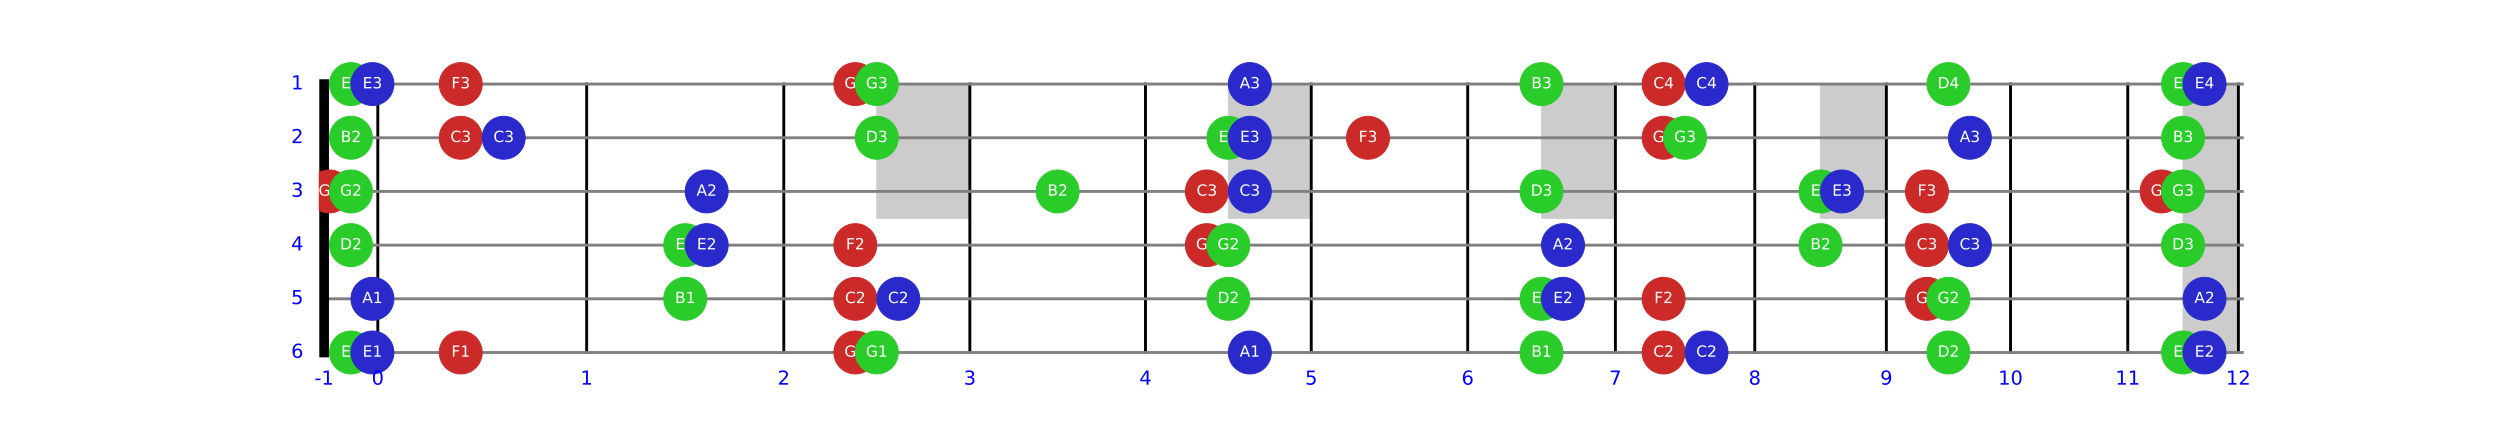 <?xml version="1.0" encoding="utf-8" standalone="no"?>
<!DOCTYPE svg PUBLIC "-//W3C//DTD SVG 1.1//EN"
  "http://www.w3.org/Graphics/SVG/1.1/DTD/svg11.dtd">
<!-- Created with matplotlib (https://matplotlib.org/) -->
<svg height="446.4pt" version="1.1" viewBox="0 0 2581.855 446.4" width="2581.855pt" xmlns="http://www.w3.org/2000/svg" xmlns:xlink="http://www.w3.org/1999/xlink">
 <defs>
  <style type="text/css">
*{stroke-linecap:butt;stroke-linejoin:round;}
  </style>
 </defs>
 <g id="figure_1">
  <g id="patch_1">
   <path d="M 0 446.4 
L 2581.855 446.4 
L 2581.855 0 
L 0 0 
z
" style="fill:#ffffff;"/>
  </g>
  <g id="axes_1">
   <g id="patch_2">
    <path clip-path="url(#p2f02ccbd9e)" d="M 905.526 225.432 
L 1001.606 225.432 
L 1001.606 86.832 
L 905.526 86.832 
z
" style="fill:#cccccc;stroke:#cccccc;stroke-linejoin:miter;"/>
   </g>
   <g id="patch_3">
    <path clip-path="url(#p2f02ccbd9e)" d="M 1268.576 225.432 
L 1354.173 225.432 
L 1354.173 86.832 
L 1268.576 86.832 
z
" style="fill:#cccccc;stroke:#cccccc;stroke-linejoin:miter;"/>
   </g>
   <g id="patch_4">
    <path clip-path="url(#p2f02ccbd9e)" d="M 1592.017 225.432 
L 1668.276 225.432 
L 1668.276 86.832 
L 1592.017 86.832 
z
" style="fill:#cccccc;stroke:#cccccc;stroke-linejoin:miter;"/>
   </g>
   <g id="patch_5">
    <path clip-path="url(#p2f02ccbd9e)" d="M 1880.171 225.432 
L 1948.109 225.432 
L 1948.109 86.832 
L 1880.171 86.832 
z
" style="fill:#cccccc;stroke:#cccccc;stroke-linejoin:miter;"/>
   </g>
   <g id="patch_6">
    <path clip-path="url(#p2f02ccbd9e)" d="M 2254.541 364.032 
L 2311.67 364.032 
L 2311.67 86.832 
L 2254.541 86.832 
z
" style="fill:#cccccc;stroke:#cccccc;stroke-linejoin:miter;"/>
   </g>
   <g id="patch_7">
    <path clip-path="url(#p2f02ccbd9e)" d="M 2569.348 225.432 
L 2617.388 225.432 
L 2617.388 86.832 
L 2569.348 86.832 
z
" style="fill:#cccccc;stroke:#cccccc;stroke-linejoin:miter;"/>
   </g>
   <g id="patch_8">
    <path clip-path="url(#p2f02ccbd9e)" d="M 2750.873 225.432 
L 2793.672 225.432 
L 2793.672 86.832 
L 2750.873 86.832 
z
" style="fill:#cccccc;stroke:#cccccc;stroke-linejoin:miter;"/>
   </g>
   <g id="patch_9">
    <path clip-path="url(#p2f02ccbd9e)" d="M 2912.594 225.432 
L 2950.723 225.432 
L 2950.723 86.832 
L 2912.594 86.832 
z
" style="fill:#cccccc;stroke:#cccccc;stroke-linejoin:miter;"/>
   </g>
   <g id="patch_10">
    <path clip-path="url(#p2f02ccbd9e)" d="M 3056.671 225.432 
L 3090.64 225.432 
L 3090.64 86.832 
L 3056.671 86.832 
z
" style="fill:#cccccc;stroke:#cccccc;stroke-linejoin:miter;"/>
   </g>
   <g id="line2d_1">
    <path clip-path="url(#p2f02ccbd9e)" d="M 334.73 364.032 
L 334.73 86.832 
" style="fill:none;stroke:#000000;stroke-linecap:square;stroke-width:3;"/>
   </g>
   <g id="line2d_2">
    <path clip-path="url(#p2f02ccbd9e)" d="M 390.17 364.032 
L 390.17 86.832 
" style="fill:none;stroke:#000000;stroke-linecap:square;stroke-width:3;"/>
   </g>
   <g id="line2d_3">
    <path clip-path="url(#p2f02ccbd9e)" d="M 605.861 364.032 
L 605.861 86.832 
" style="fill:none;stroke:#000000;stroke-linecap:square;stroke-width:3;"/>
   </g>
   <g id="line2d_4">
    <path clip-path="url(#p2f02ccbd9e)" d="M 809.447 364.032 
L 809.447 86.832 
" style="fill:none;stroke:#000000;stroke-linecap:square;stroke-width:3;"/>
   </g>
   <g id="line2d_5">
    <path clip-path="url(#p2f02ccbd9e)" d="M 1001.606 364.032 
L 1001.606 86.832 
" style="fill:none;stroke:#000000;stroke-linecap:square;stroke-width:3;"/>
   </g>
   <g id="line2d_6">
    <path clip-path="url(#p2f02ccbd9e)" d="M 1182.979 364.032 
L 1182.979 86.832 
" style="fill:none;stroke:#000000;stroke-linecap:square;stroke-width:3;"/>
   </g>
   <g id="line2d_7">
    <path clip-path="url(#p2f02ccbd9e)" d="M 1354.173 364.032 
L 1354.173 86.832 
" style="fill:none;stroke:#000000;stroke-linecap:square;stroke-width:3;"/>
   </g>
   <g id="line2d_8">
    <path clip-path="url(#p2f02ccbd9e)" d="M 1515.759 364.032 
L 1515.759 86.832 
" style="fill:none;stroke:#000000;stroke-linecap:square;stroke-width:3;"/>
   </g>
   <g id="line2d_9">
    <path clip-path="url(#p2f02ccbd9e)" d="M 1668.276 364.032 
L 1668.276 86.832 
" style="fill:none;stroke:#000000;stroke-linecap:square;stroke-width:3;"/>
   </g>
   <g id="line2d_10">
    <path clip-path="url(#p2f02ccbd9e)" d="M 1812.232 364.032 
L 1812.232 86.832 
" style="fill:none;stroke:#000000;stroke-linecap:square;stroke-width:3;"/>
   </g>
   <g id="line2d_11">
    <path clip-path="url(#p2f02ccbd9e)" d="M 1948.109 364.032 
L 1948.109 86.832 
" style="fill:none;stroke:#000000;stroke-linecap:square;stroke-width:3;"/>
   </g>
   <g id="line2d_12">
    <path clip-path="url(#p2f02ccbd9e)" d="M 2076.36 364.032 
L 2076.36 86.832 
" style="fill:none;stroke:#000000;stroke-linecap:square;stroke-width:3;"/>
   </g>
   <g id="line2d_13">
    <path clip-path="url(#p2f02ccbd9e)" d="M 2197.412 364.032 
L 2197.412 86.832 
" style="fill:none;stroke:#000000;stroke-linecap:square;stroke-width:3;"/>
   </g>
   <g id="line2d_14">
    <path clip-path="url(#p2f02ccbd9e)" d="M 2311.67 364.032 
L 2311.67 86.832 
" style="fill:none;stroke:#000000;stroke-linecap:square;stroke-width:3;"/>
   </g>
   <g id="line2d_15">
    <path clip-path="url(#p2f02ccbd9e)" d="M 334.73 364.032 
L 2582.855 364.032 
" style="fill:none;stroke:#808080;stroke-linecap:square;stroke-width:3;"/>
   </g>
   <g id="line2d_16">
    <path clip-path="url(#p2f02ccbd9e)" d="M 334.73 308.592 
L 2582.855 308.592 
" style="fill:none;stroke:#808080;stroke-linecap:square;stroke-width:3;"/>
   </g>
   <g id="line2d_17">
    <path clip-path="url(#p2f02ccbd9e)" d="M 334.73 253.152 
L 2582.855 253.152 
" style="fill:none;stroke:#808080;stroke-linecap:square;stroke-width:3;"/>
   </g>
   <g id="line2d_18">
    <path clip-path="url(#p2f02ccbd9e)" d="M 334.73 197.712 
L 2582.855 197.712 
" style="fill:none;stroke:#808080;stroke-linecap:square;stroke-width:3;"/>
   </g>
   <g id="line2d_19">
    <path clip-path="url(#p2f02ccbd9e)" d="M 334.73 142.272 
L 2582.855 142.272 
" style="fill:none;stroke:#808080;stroke-linecap:square;stroke-width:3;"/>
   </g>
   <g id="line2d_20">
    <path clip-path="url(#p2f02ccbd9e)" d="M 334.73 86.832 
L 2582.855 86.832 
" style="fill:none;stroke:#808080;stroke-linecap:square;stroke-width:3;"/>
   </g>
   <g id="line2d_21">
    <path clip-path="url(#p2f02ccbd9e)" d="M 334.73 364.032 
L 334.73 86.832 
" style="fill:none;stroke:#000000;stroke-linecap:square;stroke-width:10;"/>
   </g>
   <g id="line2d_22">
    <path clip-path="url(#p2f02ccbd9e)" style="fill:none;stroke:#000000;stroke-linecap:square;stroke-width:5;"/>
   </g>
   <g id="matplotlib.axis_1"/>
   <g id="matplotlib.axis_2"/>
   <g id="patch_11">
    <path clip-path="url(#p2f02ccbd9e)" d="M 340.274 219.888 
C 346.156 219.888 351.797 217.551 355.955 213.393 
C 360.114 209.234 362.45 203.593 362.45 197.712 
C 362.45 191.831 360.114 186.19 355.955 182.031 
C 351.797 177.873 346.156 175.536 340.274 175.536 
C 334.393 175.536 328.752 177.873 324.594 182.031 
C 320.435 186.19 318.098 191.831 318.098 197.712 
C 318.098 203.593 320.435 209.234 324.594 213.393 
C 328.752 217.551 334.393 219.888 340.274 219.888 
z
" style="fill:#cc2929;stroke:#cc2929;stroke-linejoin:miter;"/>
   </g>
   <g id="patch_12">
    <path clip-path="url(#p2f02ccbd9e)" d="M 475.84 386.208 
C 481.721 386.208 487.362 383.871 491.521 379.713 
C 495.679 375.554 498.016 369.913 498.016 364.032 
C 498.016 358.151 495.679 352.51 491.521 348.351 
C 487.362 344.193 481.721 341.856 475.84 341.856 
C 469.959 341.856 464.318 344.193 460.159 348.351 
C 456.001 352.51 453.664 358.151 453.664 364.032 
C 453.664 369.913 456.001 375.554 460.159 379.713 
C 464.318 383.871 469.959 386.208 475.84 386.208 
z
" style="fill:#cc2929;stroke:#cc2929;stroke-linejoin:miter;"/>
   </g>
   <g id="patch_13">
    <path clip-path="url(#p2f02ccbd9e)" d="M 475.84 164.448 
C 481.721 164.448 487.362 162.111 491.521 157.953 
C 495.679 153.794 498.016 148.153 498.016 142.272 
C 498.016 136.391 495.679 130.75 491.521 126.591 
C 487.362 122.433 481.721 120.096 475.84 120.096 
C 469.959 120.096 464.318 122.433 460.159 126.591 
C 456.001 130.75 453.664 136.391 453.664 142.272 
C 453.664 148.153 456.001 153.794 460.159 157.953 
C 464.318 162.111 469.959 164.448 475.84 164.448 
z
" style="fill:#cc2929;stroke:#cc2929;stroke-linejoin:miter;"/>
   </g>
   <g id="patch_14">
    <path clip-path="url(#p2f02ccbd9e)" d="M 475.84 109.008 
C 481.721 109.008 487.362 106.671 491.521 102.513 
C 495.679 98.354 498.016 92.713 498.016 86.832 
C 498.016 80.951 495.679 75.31 491.521 71.151 
C 487.362 66.993 481.721 64.656 475.84 64.656 
C 469.959 64.656 464.318 66.993 460.159 71.151 
C 456.001 75.31 453.664 80.951 453.664 86.832 
C 453.664 92.713 456.001 98.354 460.159 102.513 
C 464.318 106.671 469.959 109.008 475.84 109.008 
z
" style="fill:#cc2929;stroke:#cc2929;stroke-linejoin:miter;"/>
   </g>
   <g id="patch_15">
    <path clip-path="url(#p2f02ccbd9e)" d="M 883.35 386.208 
C 889.231 386.208 894.872 383.871 899.031 379.713 
C 903.19 375.554 905.526 369.913 905.526 364.032 
C 905.526 358.151 903.19 352.51 899.031 348.351 
C 894.872 344.193 889.231 341.856 883.35 341.856 
C 877.469 341.856 871.828 344.193 867.669 348.351 
C 863.511 352.51 861.174 358.151 861.174 364.032 
C 861.174 369.913 863.511 375.554 867.669 379.713 
C 871.828 383.871 877.469 386.208 883.35 386.208 
z
" style="fill:#cc2929;stroke:#cc2929;stroke-linejoin:miter;"/>
   </g>
   <g id="patch_16">
    <path clip-path="url(#p2f02ccbd9e)" d="M 883.35 330.768 
C 889.231 330.768 894.872 328.431 899.031 324.273 
C 903.19 320.114 905.526 314.473 905.526 308.592 
C 905.526 302.711 903.19 297.07 899.031 292.911 
C 894.872 288.753 889.231 286.416 883.35 286.416 
C 877.469 286.416 871.828 288.753 867.669 292.911 
C 863.511 297.07 861.174 302.711 861.174 308.592 
C 861.174 314.473 863.511 320.114 867.669 324.273 
C 871.828 328.431 877.469 330.768 883.35 330.768 
z
" style="fill:#cc2929;stroke:#cc2929;stroke-linejoin:miter;"/>
   </g>
   <g id="patch_17">
    <path clip-path="url(#p2f02ccbd9e)" d="M 883.35 275.328 
C 889.231 275.328 894.872 272.991 899.031 268.833 
C 903.19 264.674 905.526 259.033 905.526 253.152 
C 905.526 247.271 903.19 241.63 899.031 237.471 
C 894.872 233.313 889.231 230.976 883.35 230.976 
C 877.469 230.976 871.828 233.313 867.669 237.471 
C 863.511 241.63 861.174 247.271 861.174 253.152 
C 861.174 259.033 863.511 264.674 867.669 268.833 
C 871.828 272.991 877.469 275.328 883.35 275.328 
z
" style="fill:#cc2929;stroke:#cc2929;stroke-linejoin:miter;"/>
   </g>
   <g id="patch_18">
    <path clip-path="url(#p2f02ccbd9e)" d="M 883.35 109.008 
C 889.231 109.008 894.872 106.671 899.031 102.513 
C 903.19 98.354 905.526 92.713 905.526 86.832 
C 905.526 80.951 903.19 75.31 899.031 71.151 
C 894.872 66.993 889.231 64.656 883.35 64.656 
C 877.469 64.656 871.828 66.993 867.669 71.151 
C 863.511 75.31 861.174 80.951 861.174 86.832 
C 861.174 92.713 863.511 98.354 867.669 102.513 
C 871.828 106.671 877.469 109.008 883.35 109.008 
z
" style="fill:#cc2929;stroke:#cc2929;stroke-linejoin:miter;"/>
   </g>
   <g id="patch_19">
    <path clip-path="url(#p2f02ccbd9e)" d="M 1246.4 275.328 
C 1252.282 275.328 1257.923 272.991 1262.081 268.833 
C 1266.24 264.674 1268.576 259.033 1268.576 253.152 
C 1268.576 247.271 1266.24 241.63 1262.081 237.471 
C 1257.923 233.313 1252.282 230.976 1246.4 230.976 
C 1240.519 230.976 1234.878 233.313 1230.72 237.471 
C 1226.561 241.63 1224.224 247.271 1224.224 253.152 
C 1224.224 259.033 1226.561 264.674 1230.72 268.833 
C 1234.878 272.991 1240.519 275.328 1246.4 275.328 
z
" style="fill:#cc2929;stroke:#cc2929;stroke-linejoin:miter;"/>
   </g>
   <g id="patch_20">
    <path clip-path="url(#p2f02ccbd9e)" d="M 1246.4 219.888 
C 1252.282 219.888 1257.923 217.551 1262.081 213.393 
C 1266.24 209.234 1268.576 203.593 1268.576 197.712 
C 1268.576 191.831 1266.24 186.19 1262.081 182.031 
C 1257.923 177.873 1252.282 175.536 1246.4 175.536 
C 1240.519 175.536 1234.878 177.873 1230.72 182.031 
C 1226.561 186.19 1224.224 191.831 1224.224 197.712 
C 1224.224 203.593 1226.561 209.234 1230.72 213.393 
C 1234.878 217.551 1240.519 219.888 1246.4 219.888 
z
" style="fill:#cc2929;stroke:#cc2929;stroke-linejoin:miter;"/>
   </g>
   <g id="patch_21">
    <path clip-path="url(#p2f02ccbd9e)" d="M 1412.79 164.448 
C 1418.671 164.448 1424.312 162.111 1428.471 157.953 
C 1432.63 153.794 1434.966 148.153 1434.966 142.272 
C 1434.966 136.391 1432.63 130.75 1428.471 126.591 
C 1424.312 122.433 1418.671 120.096 1412.79 120.096 
C 1406.909 120.096 1401.268 122.433 1397.109 126.591 
C 1392.951 130.75 1390.614 136.391 1390.614 142.272 
C 1390.614 148.153 1392.951 153.794 1397.109 157.953 
C 1401.268 162.111 1406.909 164.448 1412.79 164.448 
z
" style="fill:#cc2929;stroke:#cc2929;stroke-linejoin:miter;"/>
   </g>
   <g id="patch_22">
    <path clip-path="url(#p2f02ccbd9e)" d="M 1718.078 386.208 
C 1723.959 386.208 1729.6 383.871 1733.759 379.713 
C 1737.917 375.554 1740.254 369.913 1740.254 364.032 
C 1740.254 358.151 1737.917 352.51 1733.759 348.351 
C 1729.6 344.193 1723.959 341.856 1718.078 341.856 
C 1712.197 341.856 1706.556 344.193 1702.397 348.351 
C 1698.239 352.51 1695.902 358.151 1695.902 364.032 
C 1695.902 369.913 1698.239 375.554 1702.397 379.713 
C 1706.556 383.871 1712.197 386.208 1718.078 386.208 
z
" style="fill:#cc2929;stroke:#cc2929;stroke-linejoin:miter;"/>
   </g>
   <g id="patch_23">
    <path clip-path="url(#p2f02ccbd9e)" d="M 1718.078 330.768 
C 1723.959 330.768 1729.6 328.431 1733.759 324.273 
C 1737.917 320.114 1740.254 314.473 1740.254 308.592 
C 1740.254 302.711 1737.917 297.07 1733.759 292.911 
C 1729.6 288.753 1723.959 286.416 1718.078 286.416 
C 1712.197 286.416 1706.556 288.753 1702.397 292.911 
C 1698.239 297.07 1695.902 302.711 1695.902 308.592 
C 1695.902 314.473 1698.239 320.114 1702.397 324.273 
C 1706.556 328.431 1712.197 330.768 1718.078 330.768 
z
" style="fill:#cc2929;stroke:#cc2929;stroke-linejoin:miter;"/>
   </g>
   <g id="patch_24">
    <path clip-path="url(#p2f02ccbd9e)" d="M 1718.078 164.448 
C 1723.959 164.448 1729.6 162.111 1733.759 157.953 
C 1737.917 153.794 1740.254 148.153 1740.254 142.272 
C 1740.254 136.391 1737.917 130.75 1733.759 126.591 
C 1729.6 122.433 1723.959 120.096 1718.078 120.096 
C 1712.197 120.096 1706.556 122.433 1702.397 126.591 
C 1698.239 130.75 1695.902 136.391 1695.902 142.272 
C 1695.902 148.153 1698.239 153.794 1702.397 157.953 
C 1706.556 162.111 1712.197 164.448 1718.078 164.448 
z
" style="fill:#cc2929;stroke:#cc2929;stroke-linejoin:miter;"/>
   </g>
   <g id="patch_25">
    <path clip-path="url(#p2f02ccbd9e)" d="M 1718.078 109.008 
C 1723.959 109.008 1729.6 106.671 1733.759 102.513 
C 1737.917 98.354 1740.254 92.713 1740.254 86.832 
C 1740.254 80.951 1737.917 75.31 1733.759 71.151 
C 1729.6 66.993 1723.959 64.656 1718.078 64.656 
C 1712.197 64.656 1706.556 66.993 1702.397 71.151 
C 1698.239 75.31 1695.902 80.951 1695.902 86.832 
C 1695.902 92.713 1698.239 98.354 1702.397 102.513 
C 1706.556 106.671 1712.197 109.008 1718.078 109.008 
z
" style="fill:#cc2929;stroke:#cc2929;stroke-linejoin:miter;"/>
   </g>
   <g id="patch_26">
    <path clip-path="url(#p2f02ccbd9e)" d="M 1990.058 330.768 
C 1995.939 330.768 2001.581 328.431 2005.739 324.273 
C 2009.898 320.114 2012.234 314.473 2012.234 308.592 
C 2012.234 302.711 2009.898 297.07 2005.739 292.911 
C 2001.581 288.753 1995.939 286.416 1990.058 286.416 
C 1984.177 286.416 1978.536 288.753 1974.378 292.911 
C 1970.219 297.07 1967.882 302.711 1967.882 308.592 
C 1967.882 314.473 1970.219 320.114 1974.378 324.273 
C 1978.536 328.431 1984.177 330.768 1990.058 330.768 
z
" style="fill:#cc2929;stroke:#cc2929;stroke-linejoin:miter;"/>
   </g>
   <g id="patch_27">
    <path clip-path="url(#p2f02ccbd9e)" d="M 1990.058 275.328 
C 1995.939 275.328 2001.581 272.991 2005.739 268.833 
C 2009.898 264.674 2012.234 259.033 2012.234 253.152 
C 2012.234 247.271 2009.898 241.63 2005.739 237.471 
C 2001.581 233.313 1995.939 230.976 1990.058 230.976 
C 1984.177 230.976 1978.536 233.313 1974.378 237.471 
C 1970.219 241.63 1967.882 247.271 1967.882 253.152 
C 1967.882 259.033 1970.219 264.674 1974.378 268.833 
C 1978.536 272.991 1984.177 275.328 1990.058 275.328 
z
" style="fill:#cc2929;stroke:#cc2929;stroke-linejoin:miter;"/>
   </g>
   <g id="patch_28">
    <path clip-path="url(#p2f02ccbd9e)" d="M 1990.058 219.888 
C 1995.939 219.888 2001.581 217.551 2005.739 213.393 
C 2009.898 209.234 2012.234 203.593 2012.234 197.712 
C 2012.234 191.831 2009.898 186.19 2005.739 182.031 
C 2001.581 177.873 1995.939 175.536 1990.058 175.536 
C 1984.177 175.536 1978.536 177.873 1974.378 182.031 
C 1970.219 186.19 1967.882 191.831 1967.882 197.712 
C 1967.882 203.593 1970.219 209.234 1974.378 213.393 
C 1978.536 217.551 1984.177 219.888 1990.058 219.888 
z
" style="fill:#cc2929;stroke:#cc2929;stroke-linejoin:miter;"/>
   </g>
   <g id="patch_29">
    <path clip-path="url(#p2f02ccbd9e)" d="M 2232.365 219.888 
C 2238.246 219.888 2243.887 217.551 2248.046 213.393 
C 2252.205 209.234 2254.541 203.593 2254.541 197.712 
C 2254.541 191.831 2252.205 186.19 2248.046 182.031 
C 2243.887 177.873 2238.246 175.536 2232.365 175.536 
C 2226.484 175.536 2220.843 177.873 2216.684 182.031 
C 2212.526 186.19 2210.189 191.831 2210.189 197.712 
C 2210.189 203.593 2212.526 209.234 2216.684 213.393 
C 2220.843 217.551 2226.484 219.888 2232.365 219.888 
z
" style="fill:#cc2929;stroke:#cc2929;stroke-linejoin:miter;"/>
   </g>
   <g id="text_1">
    <!-- G2 -->
    <defs>
     <path d="M 59.516 10.406 
L 59.516 29.984 
L 43.406 29.984 
L 43.406 38.094 
L 69.281 38.094 
L 69.281 6.781 
Q 63.578 2.734 56.688 0.656 
Q 49.812 -1.422 42 -1.422 
Q 24.906 -1.422 15.25 8.562 
Q 5.609 18.562 5.609 36.375 
Q 5.609 54.25 15.25 64.234 
Q 24.906 74.219 42 74.219 
Q 49.125 74.219 55.547 72.453 
Q 61.969 70.703 67.391 67.281 
L 67.391 56.781 
Q 61.922 61.422 55.766 63.766 
Q 49.609 66.109 42.828 66.109 
Q 29.438 66.109 22.719 58.641 
Q 16.016 51.172 16.016 36.375 
Q 16.016 21.625 22.719 14.156 
Q 29.438 6.688 42.828 6.688 
Q 48.047 6.688 52.141 7.594 
Q 56.25 8.5 59.516 10.406 
z
" id="DejaVuSans-71"/>
     <path d="M 19.188 8.297 
L 53.609 8.297 
L 53.609 0 
L 7.328 0 
L 7.328 8.297 
Q 12.938 14.109 22.625 23.891 
Q 32.328 33.688 34.812 36.531 
Q 39.547 41.844 41.422 45.531 
Q 43.312 49.219 43.312 52.781 
Q 43.312 58.594 39.234 62.25 
Q 35.156 65.922 28.609 65.922 
Q 23.969 65.922 18.812 64.312 
Q 13.672 62.703 7.812 59.422 
L 7.812 69.391 
Q 13.766 71.781 18.938 73 
Q 24.125 74.219 28.422 74.219 
Q 39.75 74.219 46.484 68.547 
Q 53.219 62.891 53.219 53.422 
Q 53.219 48.922 51.531 44.891 
Q 49.859 40.875 45.406 35.406 
Q 44.188 33.984 37.641 27.219 
Q 31.109 20.453 19.188 8.297 
z
" id="DejaVuSans-50"/>
    </defs>
    <g style="fill:#ffffff;" transform="translate(328.986 202.127)scale(0.16 -0.16)">
     <use xlink:href="#DejaVuSans-71"/>
     <use x="77.49" xlink:href="#DejaVuSans-50"/>
    </g>
   </g>
   <g id="text_2">
    <!-- F1 -->
    <defs>
     <path d="M 9.812 72.906 
L 51.703 72.906 
L 51.703 64.594 
L 19.672 64.594 
L 19.672 43.109 
L 48.578 43.109 
L 48.578 34.812 
L 19.672 34.812 
L 19.672 0 
L 9.812 0 
z
" id="DejaVuSans-70"/>
     <path d="M 12.406 8.297 
L 28.516 8.297 
L 28.516 63.922 
L 10.984 60.406 
L 10.984 69.391 
L 28.422 72.906 
L 38.281 72.906 
L 38.281 8.297 
L 54.391 8.297 
L 54.391 0 
L 12.406 0 
z
" id="DejaVuSans-49"/>
    </defs>
    <g style="fill:#ffffff;" transform="translate(466.149 368.447)scale(0.16 -0.16)">
     <use xlink:href="#DejaVuSans-70"/>
     <use x="57.52" xlink:href="#DejaVuSans-49"/>
    </g>
   </g>
   <g id="text_3">
    <!-- C3 -->
    <defs>
     <path d="M 64.406 67.281 
L 64.406 56.891 
Q 59.422 61.531 53.781 63.812 
Q 48.141 66.109 41.797 66.109 
Q 29.297 66.109 22.656 58.469 
Q 16.016 50.828 16.016 36.375 
Q 16.016 21.969 22.656 14.328 
Q 29.297 6.688 41.797 6.688 
Q 48.141 6.688 53.781 8.984 
Q 59.422 11.281 64.406 15.922 
L 64.406 5.609 
Q 59.234 2.094 53.438 0.328 
Q 47.656 -1.422 41.219 -1.422 
Q 24.656 -1.422 15.125 8.703 
Q 5.609 18.844 5.609 36.375 
Q 5.609 53.953 15.125 64.078 
Q 24.656 74.219 41.219 74.219 
Q 47.75 74.219 53.531 72.484 
Q 59.328 70.75 64.406 67.281 
z
" id="DejaVuSans-67"/>
     <path d="M 40.578 39.312 
Q 47.656 37.797 51.625 33 
Q 55.609 28.219 55.609 21.188 
Q 55.609 10.406 48.188 4.484 
Q 40.766 -1.422 27.094 -1.422 
Q 22.516 -1.422 17.656 -0.516 
Q 12.797 0.391 7.625 2.203 
L 7.625 11.719 
Q 11.719 9.328 16.594 8.109 
Q 21.484 6.891 26.812 6.891 
Q 36.078 6.891 40.938 10.547 
Q 45.797 14.203 45.797 21.188 
Q 45.797 27.641 41.281 31.266 
Q 36.766 34.906 28.719 34.906 
L 20.219 34.906 
L 20.219 43.016 
L 29.109 43.016 
Q 36.375 43.016 40.234 45.922 
Q 44.094 48.828 44.094 54.297 
Q 44.094 59.906 40.109 62.906 
Q 36.141 65.922 28.719 65.922 
Q 24.656 65.922 20.016 65.031 
Q 15.375 64.156 9.812 62.312 
L 9.812 71.094 
Q 15.438 72.656 20.344 73.438 
Q 25.25 74.219 29.594 74.219 
Q 40.828 74.219 47.359 69.109 
Q 53.906 64.016 53.906 55.328 
Q 53.906 49.266 50.438 45.094 
Q 46.969 40.922 40.578 39.312 
z
" id="DejaVuSans-51"/>
    </defs>
    <g style="fill:#ffffff;" transform="translate(465.164 146.687)scale(0.16 -0.16)">
     <use xlink:href="#DejaVuSans-67"/>
     <use x="69.824" xlink:href="#DejaVuSans-51"/>
    </g>
   </g>
   <g id="text_4">
    <!-- F3 -->
    <g style="fill:#ffffff;" transform="translate(466.149 91.247)scale(0.16 -0.16)">
     <use xlink:href="#DejaVuSans-70"/>
     <use x="57.52" xlink:href="#DejaVuSans-51"/>
    </g>
   </g>
   <g id="text_5">
    <!-- G1 -->
    <g style="fill:#ffffff;" transform="translate(872.061 368.447)scale(0.16 -0.16)">
     <use xlink:href="#DejaVuSans-71"/>
     <use x="77.49" xlink:href="#DejaVuSans-49"/>
    </g>
   </g>
   <g id="text_6">
    <!-- C2 -->
    <g style="fill:#ffffff;" transform="translate(872.674 313.007)scale(0.16 -0.16)">
     <use xlink:href="#DejaVuSans-67"/>
     <use x="69.824" xlink:href="#DejaVuSans-50"/>
    </g>
   </g>
   <g id="text_7">
    <!-- F2 -->
    <g style="fill:#ffffff;" transform="translate(873.659 257.567)scale(0.16 -0.16)">
     <use xlink:href="#DejaVuSans-70"/>
     <use x="57.52" xlink:href="#DejaVuSans-50"/>
    </g>
   </g>
   <g id="text_8">
    <!-- G3 -->
    <g style="fill:#ffffff;" transform="translate(872.061 91.247)scale(0.16 -0.16)">
     <use xlink:href="#DejaVuSans-71"/>
     <use x="77.49" xlink:href="#DejaVuSans-51"/>
    </g>
   </g>
   <g id="text_9">
    <!-- G2 -->
    <g style="fill:#ffffff;" transform="translate(1235.112 257.567)scale(0.16 -0.16)">
     <use xlink:href="#DejaVuSans-71"/>
     <use x="77.49" xlink:href="#DejaVuSans-50"/>
    </g>
   </g>
   <g id="text_10">
    <!-- C3 -->
    <g style="fill:#ffffff;" transform="translate(1235.724 202.127)scale(0.16 -0.16)">
     <use xlink:href="#DejaVuSans-67"/>
     <use x="69.824" xlink:href="#DejaVuSans-51"/>
    </g>
   </g>
   <g id="text_11">
    <!-- F3 -->
    <g style="fill:#ffffff;" transform="translate(1403.099 146.687)scale(0.16 -0.16)">
     <use xlink:href="#DejaVuSans-70"/>
     <use x="57.52" xlink:href="#DejaVuSans-51"/>
    </g>
   </g>
   <g id="text_12">
    <!-- C2 -->
    <g style="fill:#ffffff;" transform="translate(1707.402 368.447)scale(0.16 -0.16)">
     <use xlink:href="#DejaVuSans-67"/>
     <use x="69.824" xlink:href="#DejaVuSans-50"/>
    </g>
   </g>
   <g id="text_13">
    <!-- F2 -->
    <g style="fill:#ffffff;" transform="translate(1708.387 313.007)scale(0.16 -0.16)">
     <use xlink:href="#DejaVuSans-70"/>
     <use x="57.52" xlink:href="#DejaVuSans-50"/>
    </g>
   </g>
   <g id="text_14">
    <!-- G3 -->
    <g style="fill:#ffffff;" transform="translate(1706.789 146.687)scale(0.16 -0.16)">
     <use xlink:href="#DejaVuSans-71"/>
     <use x="77.49" xlink:href="#DejaVuSans-51"/>
    </g>
   </g>
   <g id="text_15">
    <!-- C4 -->
    <defs>
     <path d="M 37.797 64.312 
L 12.891 25.391 
L 37.797 25.391 
z
M 35.203 72.906 
L 47.609 72.906 
L 47.609 25.391 
L 58.016 25.391 
L 58.016 17.188 
L 47.609 17.188 
L 47.609 0 
L 37.797 0 
L 37.797 17.188 
L 4.891 17.188 
L 4.891 26.703 
z
" id="DejaVuSans-52"/>
    </defs>
    <g style="fill:#ffffff;" transform="translate(1707.402 91.247)scale(0.16 -0.16)">
     <use xlink:href="#DejaVuSans-67"/>
     <use x="69.824" xlink:href="#DejaVuSans-52"/>
    </g>
   </g>
   <g id="text_16">
    <!-- G2 -->
    <g style="fill:#ffffff;" transform="translate(1978.77 313.007)scale(0.16 -0.16)">
     <use xlink:href="#DejaVuSans-71"/>
     <use x="77.49" xlink:href="#DejaVuSans-50"/>
    </g>
   </g>
   <g id="text_17">
    <!-- C3 -->
    <g style="fill:#ffffff;" transform="translate(1979.382 257.567)scale(0.16 -0.16)">
     <use xlink:href="#DejaVuSans-67"/>
     <use x="69.824" xlink:href="#DejaVuSans-51"/>
    </g>
   </g>
   <g id="text_18">
    <!-- F3 -->
    <g style="fill:#ffffff;" transform="translate(1980.367 202.127)scale(0.16 -0.16)">
     <use xlink:href="#DejaVuSans-70"/>
     <use x="57.52" xlink:href="#DejaVuSans-51"/>
    </g>
   </g>
   <g id="text_19">
    <!-- G3 -->
    <g style="fill:#ffffff;" transform="translate(2221.077 202.127)scale(0.16 -0.16)">
     <use xlink:href="#DejaVuSans-71"/>
     <use x="77.49" xlink:href="#DejaVuSans-51"/>
    </g>
   </g>
   <g id="patch_30">
    <path clip-path="url(#p2f02ccbd9e)" d="M 362.45 386.208 
C 368.332 386.208 373.973 383.871 378.131 379.713 
C 382.29 375.554 384.626 369.913 384.626 364.032 
C 384.626 358.151 382.29 352.51 378.131 348.351 
C 373.973 344.193 368.332 341.856 362.45 341.856 
C 356.569 341.856 350.928 344.193 346.77 348.351 
C 342.611 352.51 340.274 358.151 340.274 364.032 
C 340.274 369.913 342.611 375.554 346.77 379.713 
C 350.928 383.871 356.569 386.208 362.45 386.208 
z
" style="fill:#29cc29;stroke:#29cc29;stroke-linejoin:miter;"/>
   </g>
   <g id="patch_31">
    <path clip-path="url(#p2f02ccbd9e)" d="M 362.45 275.328 
C 368.332 275.328 373.973 272.991 378.131 268.833 
C 382.29 264.674 384.626 259.033 384.626 253.152 
C 384.626 247.271 382.29 241.63 378.131 237.471 
C 373.973 233.313 368.332 230.976 362.45 230.976 
C 356.569 230.976 350.928 233.313 346.77 237.471 
C 342.611 241.63 340.274 247.271 340.274 253.152 
C 340.274 259.033 342.611 264.674 346.77 268.833 
C 350.928 272.991 356.569 275.328 362.45 275.328 
z
" style="fill:#29cc29;stroke:#29cc29;stroke-linejoin:miter;"/>
   </g>
   <g id="patch_32">
    <path clip-path="url(#p2f02ccbd9e)" d="M 362.45 219.888 
C 368.332 219.888 373.973 217.551 378.131 213.393 
C 382.29 209.234 384.626 203.593 384.626 197.712 
C 384.626 191.831 382.29 186.19 378.131 182.031 
C 373.973 177.873 368.332 175.536 362.45 175.536 
C 356.569 175.536 350.928 177.873 346.77 182.031 
C 342.611 186.19 340.274 191.831 340.274 197.712 
C 340.274 203.593 342.611 209.234 346.77 213.393 
C 350.928 217.551 356.569 219.888 362.45 219.888 
z
" style="fill:#29cc29;stroke:#29cc29;stroke-linejoin:miter;"/>
   </g>
   <g id="patch_33">
    <path clip-path="url(#p2f02ccbd9e)" d="M 362.45 164.448 
C 368.332 164.448 373.973 162.111 378.131 157.953 
C 382.29 153.794 384.626 148.153 384.626 142.272 
C 384.626 136.391 382.29 130.75 378.131 126.591 
C 373.973 122.433 368.332 120.096 362.45 120.096 
C 356.569 120.096 350.928 122.433 346.77 126.591 
C 342.611 130.75 340.274 136.391 340.274 142.272 
C 340.274 148.153 342.611 153.794 346.77 157.953 
C 350.928 162.111 356.569 164.448 362.45 164.448 
z
" style="fill:#29cc29;stroke:#29cc29;stroke-linejoin:miter;"/>
   </g>
   <g id="patch_34">
    <path clip-path="url(#p2f02ccbd9e)" d="M 362.45 109.008 
C 368.332 109.008 373.973 106.671 378.131 102.513 
C 382.29 98.354 384.626 92.713 384.626 86.832 
C 384.626 80.951 382.29 75.31 378.131 71.151 
C 373.973 66.993 368.332 64.656 362.45 64.656 
C 356.569 64.656 350.928 66.993 346.77 71.151 
C 342.611 75.31 340.274 80.951 340.274 86.832 
C 340.274 92.713 342.611 98.354 346.77 102.513 
C 350.928 106.671 356.569 109.008 362.45 109.008 
z
" style="fill:#29cc29;stroke:#29cc29;stroke-linejoin:miter;"/>
   </g>
   <g id="patch_35">
    <path clip-path="url(#p2f02ccbd9e)" d="M 707.654 330.768 
C 713.535 330.768 719.176 328.431 723.335 324.273 
C 727.493 320.114 729.83 314.473 729.83 308.592 
C 729.83 302.711 727.493 297.07 723.335 292.911 
C 719.176 288.753 713.535 286.416 707.654 286.416 
C 701.773 286.416 696.132 288.753 691.973 292.911 
C 687.815 297.07 685.478 302.711 685.478 308.592 
C 685.478 314.473 687.815 320.114 691.973 324.273 
C 696.132 328.431 701.773 330.768 707.654 330.768 
z
" style="fill:#29cc29;stroke:#29cc29;stroke-linejoin:miter;"/>
   </g>
   <g id="patch_36">
    <path clip-path="url(#p2f02ccbd9e)" d="M 707.654 275.328 
C 713.535 275.328 719.176 272.991 723.335 268.833 
C 727.493 264.674 729.83 259.033 729.83 253.152 
C 729.83 247.271 727.493 241.63 723.335 237.471 
C 719.176 233.313 713.535 230.976 707.654 230.976 
C 701.773 230.976 696.132 233.313 691.973 237.471 
C 687.815 241.63 685.478 247.271 685.478 253.152 
C 685.478 259.033 687.815 264.674 691.973 268.833 
C 696.132 272.991 701.773 275.328 707.654 275.328 
z
" style="fill:#29cc29;stroke:#29cc29;stroke-linejoin:miter;"/>
   </g>
   <g id="patch_37">
    <path clip-path="url(#p2f02ccbd9e)" d="M 905.526 386.208 
C 911.407 386.208 917.048 383.871 921.207 379.713 
C 925.366 375.554 927.702 369.913 927.702 364.032 
C 927.702 358.151 925.366 352.51 921.207 348.351 
C 917.048 344.193 911.407 341.856 905.526 341.856 
C 899.645 341.856 894.004 344.193 889.845 348.351 
C 885.687 352.51 883.35 358.151 883.35 364.032 
C 883.35 369.913 885.687 375.554 889.845 379.713 
C 894.004 383.871 899.645 386.208 905.526 386.208 
z
" style="fill:#29cc29;stroke:#29cc29;stroke-linejoin:miter;"/>
   </g>
   <g id="patch_38">
    <path clip-path="url(#p2f02ccbd9e)" d="M 905.526 164.448 
C 911.407 164.448 917.048 162.111 921.207 157.953 
C 925.366 153.794 927.702 148.153 927.702 142.272 
C 927.702 136.391 925.366 130.75 921.207 126.591 
C 917.048 122.433 911.407 120.096 905.526 120.096 
C 899.645 120.096 894.004 122.433 889.845 126.591 
C 885.687 130.75 883.35 136.391 883.35 142.272 
C 883.35 148.153 885.687 153.794 889.845 157.953 
C 894.004 162.111 899.645 164.448 905.526 164.448 
z
" style="fill:#29cc29;stroke:#29cc29;stroke-linejoin:miter;"/>
   </g>
   <g id="patch_39">
    <path clip-path="url(#p2f02ccbd9e)" d="M 905.526 109.008 
C 911.407 109.008 917.048 106.671 921.207 102.513 
C 925.366 98.354 927.702 92.713 927.702 86.832 
C 927.702 80.951 925.366 75.31 921.207 71.151 
C 917.048 66.993 911.407 64.656 905.526 64.656 
C 899.645 64.656 894.004 66.993 889.845 71.151 
C 885.687 75.31 883.35 80.951 883.35 86.832 
C 883.35 92.713 885.687 98.354 889.845 102.513 
C 894.004 106.671 899.645 109.008 905.526 109.008 
z
" style="fill:#29cc29;stroke:#29cc29;stroke-linejoin:miter;"/>
   </g>
   <g id="patch_40">
    <path clip-path="url(#p2f02ccbd9e)" d="M 1092.292 219.888 
C 1098.174 219.888 1103.815 217.551 1107.973 213.393 
C 1112.132 209.234 1114.468 203.593 1114.468 197.712 
C 1114.468 191.831 1112.132 186.19 1107.973 182.031 
C 1103.815 177.873 1098.174 175.536 1092.292 175.536 
C 1086.411 175.536 1080.77 177.873 1076.612 182.031 
C 1072.453 186.19 1070.116 191.831 1070.116 197.712 
C 1070.116 203.593 1072.453 209.234 1076.612 213.393 
C 1080.77 217.551 1086.411 219.888 1092.292 219.888 
z
" style="fill:#29cc29;stroke:#29cc29;stroke-linejoin:miter;"/>
   </g>
   <g id="patch_41">
    <path clip-path="url(#p2f02ccbd9e)" d="M 1268.576 330.768 
C 1274.458 330.768 1280.099 328.431 1284.257 324.273 
C 1288.416 320.114 1290.752 314.473 1290.752 308.592 
C 1290.752 302.711 1288.416 297.07 1284.257 292.911 
C 1280.099 288.753 1274.458 286.416 1268.576 286.416 
C 1262.695 286.416 1257.054 288.753 1252.896 292.911 
C 1248.737 297.07 1246.4 302.711 1246.4 308.592 
C 1246.4 314.473 1248.737 320.114 1252.896 324.273 
C 1257.054 328.431 1262.695 330.768 1268.576 330.768 
z
" style="fill:#29cc29;stroke:#29cc29;stroke-linejoin:miter;"/>
   </g>
   <g id="patch_42">
    <path clip-path="url(#p2f02ccbd9e)" d="M 1268.576 275.328 
C 1274.458 275.328 1280.099 272.991 1284.257 268.833 
C 1288.416 264.674 1290.752 259.033 1290.752 253.152 
C 1290.752 247.271 1288.416 241.63 1284.257 237.471 
C 1280.099 233.313 1274.458 230.976 1268.576 230.976 
C 1262.695 230.976 1257.054 233.313 1252.896 237.471 
C 1248.737 241.63 1246.4 247.271 1246.4 253.152 
C 1246.4 259.033 1248.737 264.674 1252.896 268.833 
C 1257.054 272.991 1262.695 275.328 1268.576 275.328 
z
" style="fill:#29cc29;stroke:#29cc29;stroke-linejoin:miter;"/>
   </g>
   <g id="patch_43">
    <path clip-path="url(#p2f02ccbd9e)" d="M 1268.576 164.448 
C 1274.458 164.448 1280.099 162.111 1284.257 157.953 
C 1288.416 153.794 1290.752 148.153 1290.752 142.272 
C 1290.752 136.391 1288.416 130.75 1284.257 126.591 
C 1280.099 122.433 1274.458 120.096 1268.576 120.096 
C 1262.695 120.096 1257.054 122.433 1252.896 126.591 
C 1248.737 130.75 1246.4 136.391 1246.4 142.272 
C 1246.4 148.153 1248.737 153.794 1252.896 157.953 
C 1257.054 162.111 1262.695 164.448 1268.576 164.448 
z
" style="fill:#29cc29;stroke:#29cc29;stroke-linejoin:miter;"/>
   </g>
   <g id="patch_44">
    <path clip-path="url(#p2f02ccbd9e)" d="M 1592.017 386.208 
C 1597.899 386.208 1603.54 383.871 1607.698 379.713 
C 1611.857 375.554 1614.193 369.913 1614.193 364.032 
C 1614.193 358.151 1611.857 352.51 1607.698 348.351 
C 1603.54 344.193 1597.899 341.856 1592.017 341.856 
C 1586.136 341.856 1580.495 344.193 1576.337 348.351 
C 1572.178 352.51 1569.841 358.151 1569.841 364.032 
C 1569.841 369.913 1572.178 375.554 1576.337 379.713 
C 1580.495 383.871 1586.136 386.208 1592.017 386.208 
z
" style="fill:#29cc29;stroke:#29cc29;stroke-linejoin:miter;"/>
   </g>
   <g id="patch_45">
    <path clip-path="url(#p2f02ccbd9e)" d="M 1592.017 330.768 
C 1597.899 330.768 1603.54 328.431 1607.698 324.273 
C 1611.857 320.114 1614.193 314.473 1614.193 308.592 
C 1614.193 302.711 1611.857 297.07 1607.698 292.911 
C 1603.54 288.753 1597.899 286.416 1592.017 286.416 
C 1586.136 286.416 1580.495 288.753 1576.337 292.911 
C 1572.178 297.07 1569.841 302.711 1569.841 308.592 
C 1569.841 314.473 1572.178 320.114 1576.337 324.273 
C 1580.495 328.431 1586.136 330.768 1592.017 330.768 
z
" style="fill:#29cc29;stroke:#29cc29;stroke-linejoin:miter;"/>
   </g>
   <g id="patch_46">
    <path clip-path="url(#p2f02ccbd9e)" d="M 1592.017 219.888 
C 1597.899 219.888 1603.54 217.551 1607.698 213.393 
C 1611.857 209.234 1614.193 203.593 1614.193 197.712 
C 1614.193 191.831 1611.857 186.19 1607.698 182.031 
C 1603.54 177.873 1597.899 175.536 1592.017 175.536 
C 1586.136 175.536 1580.495 177.873 1576.337 182.031 
C 1572.178 186.19 1569.841 191.831 1569.841 197.712 
C 1569.841 203.593 1572.178 209.234 1576.337 213.393 
C 1580.495 217.551 1586.136 219.888 1592.017 219.888 
z
" style="fill:#29cc29;stroke:#29cc29;stroke-linejoin:miter;"/>
   </g>
   <g id="patch_47">
    <path clip-path="url(#p2f02ccbd9e)" d="M 1592.017 109.008 
C 1597.899 109.008 1603.54 106.671 1607.698 102.513 
C 1611.857 98.354 1614.193 92.713 1614.193 86.832 
C 1614.193 80.951 1611.857 75.31 1607.698 71.151 
C 1603.54 66.993 1597.899 64.656 1592.017 64.656 
C 1586.136 64.656 1580.495 66.993 1576.337 71.151 
C 1572.178 75.31 1569.841 80.951 1569.841 86.832 
C 1569.841 92.713 1572.178 98.354 1576.337 102.513 
C 1580.495 106.671 1586.136 109.008 1592.017 109.008 
z
" style="fill:#29cc29;stroke:#29cc29;stroke-linejoin:miter;"/>
   </g>
   <g id="patch_48">
    <path clip-path="url(#p2f02ccbd9e)" d="M 1740.254 164.448 
C 1746.135 164.448 1751.776 162.111 1755.935 157.953 
C 1760.093 153.794 1762.43 148.153 1762.43 142.272 
C 1762.43 136.391 1760.093 130.75 1755.935 126.591 
C 1751.776 122.433 1746.135 120.096 1740.254 120.096 
C 1734.373 120.096 1728.732 122.433 1724.573 126.591 
C 1720.415 130.75 1718.078 136.391 1718.078 142.272 
C 1718.078 148.153 1720.415 153.794 1724.573 157.953 
C 1728.732 162.111 1734.373 164.448 1740.254 164.448 
z
" style="fill:#29cc29;stroke:#29cc29;stroke-linejoin:miter;"/>
   </g>
   <g id="patch_49">
    <path clip-path="url(#p2f02ccbd9e)" d="M 1880.171 275.328 
C 1886.052 275.328 1891.693 272.991 1895.851 268.833 
C 1900.01 264.674 1902.347 259.033 1902.347 253.152 
C 1902.347 247.271 1900.01 241.63 1895.851 237.471 
C 1891.693 233.313 1886.052 230.976 1880.171 230.976 
C 1874.289 230.976 1868.648 233.313 1864.49 237.471 
C 1860.331 241.63 1857.995 247.271 1857.995 253.152 
C 1857.995 259.033 1860.331 264.674 1864.49 268.833 
C 1868.648 272.991 1874.289 275.328 1880.171 275.328 
z
" style="fill:#29cc29;stroke:#29cc29;stroke-linejoin:miter;"/>
   </g>
   <g id="patch_50">
    <path clip-path="url(#p2f02ccbd9e)" d="M 1880.171 219.888 
C 1886.052 219.888 1891.693 217.551 1895.851 213.393 
C 1900.01 209.234 1902.347 203.593 1902.347 197.712 
C 1902.347 191.831 1900.01 186.19 1895.851 182.031 
C 1891.693 177.873 1886.052 175.536 1880.171 175.536 
C 1874.289 175.536 1868.648 177.873 1864.49 182.031 
C 1860.331 186.19 1857.995 191.831 1857.995 197.712 
C 1857.995 203.593 1860.331 209.234 1864.49 213.393 
C 1868.648 217.551 1874.289 219.888 1880.171 219.888 
z
" style="fill:#29cc29;stroke:#29cc29;stroke-linejoin:miter;"/>
   </g>
   <g id="patch_51">
    <path clip-path="url(#p2f02ccbd9e)" d="M 2012.234 386.208 
C 2018.115 386.208 2023.757 383.871 2027.915 379.713 
C 2032.074 375.554 2034.41 369.913 2034.41 364.032 
C 2034.41 358.151 2032.074 352.51 2027.915 348.351 
C 2023.757 344.193 2018.115 341.856 2012.234 341.856 
C 2006.353 341.856 2000.712 344.193 1996.554 348.351 
C 1992.395 352.51 1990.058 358.151 1990.058 364.032 
C 1990.058 369.913 1992.395 375.554 1996.554 379.713 
C 2000.712 383.871 2006.353 386.208 2012.234 386.208 
z
" style="fill:#29cc29;stroke:#29cc29;stroke-linejoin:miter;"/>
   </g>
   <g id="patch_52">
    <path clip-path="url(#p2f02ccbd9e)" d="M 2012.234 330.768 
C 2018.115 330.768 2023.757 328.431 2027.915 324.273 
C 2032.074 320.114 2034.41 314.473 2034.41 308.592 
C 2034.41 302.711 2032.074 297.07 2027.915 292.911 
C 2023.757 288.753 2018.115 286.416 2012.234 286.416 
C 2006.353 286.416 2000.712 288.753 1996.554 292.911 
C 1992.395 297.07 1990.058 302.711 1990.058 308.592 
C 1990.058 314.473 1992.395 320.114 1996.554 324.273 
C 2000.712 328.431 2006.353 330.768 2012.234 330.768 
z
" style="fill:#29cc29;stroke:#29cc29;stroke-linejoin:miter;"/>
   </g>
   <g id="patch_53">
    <path clip-path="url(#p2f02ccbd9e)" d="M 2012.234 109.008 
C 2018.115 109.008 2023.757 106.671 2027.915 102.513 
C 2032.074 98.354 2034.41 92.713 2034.41 86.832 
C 2034.41 80.951 2032.074 75.31 2027.915 71.151 
C 2023.757 66.993 2018.115 64.656 2012.234 64.656 
C 2006.353 64.656 2000.712 66.993 1996.554 71.151 
C 1992.395 75.31 1990.058 80.951 1990.058 86.832 
C 1990.058 92.713 1992.395 98.354 1996.554 102.513 
C 2000.712 106.671 2006.353 109.008 2012.234 109.008 
z
" style="fill:#29cc29;stroke:#29cc29;stroke-linejoin:miter;"/>
   </g>
   <g id="patch_54">
    <path clip-path="url(#p2f02ccbd9e)" d="M 2254.541 386.208 
C 2260.422 386.208 2266.063 383.871 2270.222 379.713 
C 2274.381 375.554 2276.717 369.913 2276.717 364.032 
C 2276.717 358.151 2274.381 352.51 2270.222 348.351 
C 2266.063 344.193 2260.422 341.856 2254.541 341.856 
C 2248.66 341.856 2243.019 344.193 2238.86 348.351 
C 2234.702 352.51 2232.365 358.151 2232.365 364.032 
C 2232.365 369.913 2234.702 375.554 2238.86 379.713 
C 2243.019 383.871 2248.66 386.208 2254.541 386.208 
z
" style="fill:#29cc29;stroke:#29cc29;stroke-linejoin:miter;"/>
   </g>
   <g id="patch_55">
    <path clip-path="url(#p2f02ccbd9e)" d="M 2254.541 275.328 
C 2260.422 275.328 2266.063 272.991 2270.222 268.833 
C 2274.381 264.674 2276.717 259.033 2276.717 253.152 
C 2276.717 247.271 2274.381 241.63 2270.222 237.471 
C 2266.063 233.313 2260.422 230.976 2254.541 230.976 
C 2248.66 230.976 2243.019 233.313 2238.86 237.471 
C 2234.702 241.63 2232.365 247.271 2232.365 253.152 
C 2232.365 259.033 2234.702 264.674 2238.86 268.833 
C 2243.019 272.991 2248.66 275.328 2254.541 275.328 
z
" style="fill:#29cc29;stroke:#29cc29;stroke-linejoin:miter;"/>
   </g>
   <g id="patch_56">
    <path clip-path="url(#p2f02ccbd9e)" d="M 2254.541 219.888 
C 2260.422 219.888 2266.063 217.551 2270.222 213.393 
C 2274.381 209.234 2276.717 203.593 2276.717 197.712 
C 2276.717 191.831 2274.381 186.19 2270.222 182.031 
C 2266.063 177.873 2260.422 175.536 2254.541 175.536 
C 2248.66 175.536 2243.019 177.873 2238.86 182.031 
C 2234.702 186.19 2232.365 191.831 2232.365 197.712 
C 2232.365 203.593 2234.702 209.234 2238.86 213.393 
C 2243.019 217.551 2248.66 219.888 2254.541 219.888 
z
" style="fill:#29cc29;stroke:#29cc29;stroke-linejoin:miter;"/>
   </g>
   <g id="patch_57">
    <path clip-path="url(#p2f02ccbd9e)" d="M 2254.541 164.448 
C 2260.422 164.448 2266.063 162.111 2270.222 157.953 
C 2274.381 153.794 2276.717 148.153 2276.717 142.272 
C 2276.717 136.391 2274.381 130.75 2270.222 126.591 
C 2266.063 122.433 2260.422 120.096 2254.541 120.096 
C 2248.66 120.096 2243.019 122.433 2238.86 126.591 
C 2234.702 130.75 2232.365 136.391 2232.365 142.272 
C 2232.365 148.153 2234.702 153.794 2238.86 157.953 
C 2243.019 162.111 2248.66 164.448 2254.541 164.448 
z
" style="fill:#29cc29;stroke:#29cc29;stroke-linejoin:miter;"/>
   </g>
   <g id="patch_58">
    <path clip-path="url(#p2f02ccbd9e)" d="M 2254.541 109.008 
C 2260.422 109.008 2266.063 106.671 2270.222 102.513 
C 2274.381 98.354 2276.717 92.713 2276.717 86.832 
C 2276.717 80.951 2274.381 75.31 2270.222 71.151 
C 2266.063 66.993 2260.422 64.656 2254.541 64.656 
C 2248.66 64.656 2243.019 66.993 2238.86 71.151 
C 2234.702 75.31 2232.365 80.951 2232.365 86.832 
C 2232.365 92.713 2234.702 98.354 2238.86 102.513 
C 2243.019 106.671 2248.66 109.008 2254.541 109.008 
z
" style="fill:#29cc29;stroke:#29cc29;stroke-linejoin:miter;"/>
   </g>
   <g id="text_20">
    <!-- E1 -->
    <defs>
     <path d="M 9.812 72.906 
L 55.906 72.906 
L 55.906 64.594 
L 19.672 64.594 
L 19.672 43.016 
L 54.391 43.016 
L 54.391 34.719 
L 19.672 34.719 
L 19.672 8.297 
L 56.781 8.297 
L 56.781 0 
L 9.812 0 
z
" id="DejaVuSans-69"/>
    </defs>
    <g style="fill:#ffffff;" transform="translate(352.305 368.447)scale(0.16 -0.16)">
     <use xlink:href="#DejaVuSans-69"/>
     <use x="63.184" xlink:href="#DejaVuSans-49"/>
    </g>
   </g>
   <g id="text_21">
    <!-- D2 -->
    <defs>
     <path d="M 19.672 64.797 
L 19.672 8.109 
L 31.594 8.109 
Q 46.688 8.109 53.688 14.938 
Q 60.688 21.781 60.688 36.531 
Q 60.688 51.172 53.688 57.984 
Q 46.688 64.797 31.594 64.797 
z
M 9.812 72.906 
L 30.078 72.906 
Q 51.266 72.906 61.172 64.094 
Q 71.094 55.281 71.094 36.531 
Q 71.094 17.672 61.125 8.828 
Q 51.172 0 30.078 0 
L 9.812 0 
z
" id="DejaVuSans-68"/>
    </defs>
    <g style="fill:#ffffff;" transform="translate(351.2 257.567)scale(0.16 -0.16)">
     <use xlink:href="#DejaVuSans-68"/>
     <use x="77.002" xlink:href="#DejaVuSans-50"/>
    </g>
   </g>
   <g id="text_22">
    <!-- G2 -->
    <g style="fill:#ffffff;" transform="translate(351.162 202.127)scale(0.16 -0.16)">
     <use xlink:href="#DejaVuSans-71"/>
     <use x="77.49" xlink:href="#DejaVuSans-50"/>
    </g>
   </g>
   <g id="text_23">
    <!-- B2 -->
    <defs>
     <path d="M 19.672 34.812 
L 19.672 8.109 
L 35.5 8.109 
Q 43.453 8.109 47.281 11.406 
Q 51.125 14.703 51.125 21.484 
Q 51.125 28.328 47.281 31.562 
Q 43.453 34.812 35.5 34.812 
z
M 19.672 64.797 
L 19.672 42.828 
L 34.281 42.828 
Q 41.5 42.828 45.031 45.531 
Q 48.578 48.25 48.578 53.812 
Q 48.578 59.328 45.031 62.062 
Q 41.5 64.797 34.281 64.797 
z
M 9.812 72.906 
L 35.016 72.906 
Q 46.297 72.906 52.391 68.219 
Q 58.5 63.531 58.5 54.891 
Q 58.5 48.188 55.375 44.234 
Q 52.25 40.281 46.188 39.312 
Q 53.469 37.75 57.5 32.781 
Q 61.531 27.828 61.531 20.406 
Q 61.531 10.641 54.891 5.312 
Q 48.25 0 35.984 0 
L 9.812 0 
z
" id="DejaVuSans-66"/>
    </defs>
    <g style="fill:#ffffff;" transform="translate(351.872 146.687)scale(0.16 -0.16)">
     <use xlink:href="#DejaVuSans-66"/>
     <use x="68.604" xlink:href="#DejaVuSans-50"/>
    </g>
   </g>
   <g id="text_24">
    <!-- E3 -->
    <g style="fill:#ffffff;" transform="translate(352.305 91.247)scale(0.16 -0.16)">
     <use xlink:href="#DejaVuSans-69"/>
     <use x="63.184" xlink:href="#DejaVuSans-51"/>
    </g>
   </g>
   <g id="text_25">
    <!-- B1 -->
    <g style="fill:#ffffff;" transform="translate(697.075 313.007)scale(0.16 -0.16)">
     <use xlink:href="#DejaVuSans-66"/>
     <use x="68.604" xlink:href="#DejaVuSans-49"/>
    </g>
   </g>
   <g id="text_26">
    <!-- E2 -->
    <g style="fill:#ffffff;" transform="translate(697.509 257.567)scale(0.16 -0.16)">
     <use xlink:href="#DejaVuSans-69"/>
     <use x="63.184" xlink:href="#DejaVuSans-50"/>
    </g>
   </g>
   <g id="text_27">
    <!-- G1 -->
    <g style="fill:#ffffff;" transform="translate(894.237 368.447)scale(0.16 -0.16)">
     <use xlink:href="#DejaVuSans-71"/>
     <use x="77.49" xlink:href="#DejaVuSans-49"/>
    </g>
   </g>
   <g id="text_28">
    <!-- D3 -->
    <g style="fill:#ffffff;" transform="translate(894.276 146.687)scale(0.16 -0.16)">
     <use xlink:href="#DejaVuSans-68"/>
     <use x="77.002" xlink:href="#DejaVuSans-51"/>
    </g>
   </g>
   <g id="text_29">
    <!-- G3 -->
    <g style="fill:#ffffff;" transform="translate(894.237 91.247)scale(0.16 -0.16)">
     <use xlink:href="#DejaVuSans-71"/>
     <use x="77.49" xlink:href="#DejaVuSans-51"/>
    </g>
   </g>
   <g id="text_30">
    <!-- B2 -->
    <g style="fill:#ffffff;" transform="translate(1081.714 202.127)scale(0.16 -0.16)">
     <use xlink:href="#DejaVuSans-66"/>
     <use x="68.604" xlink:href="#DejaVuSans-50"/>
    </g>
   </g>
   <g id="text_31">
    <!-- D2 -->
    <g style="fill:#ffffff;" transform="translate(1257.326 313.007)scale(0.16 -0.16)">
     <use xlink:href="#DejaVuSans-68"/>
     <use x="77.002" xlink:href="#DejaVuSans-50"/>
    </g>
   </g>
   <g id="text_32">
    <!-- G2 -->
    <g style="fill:#ffffff;" transform="translate(1257.288 257.567)scale(0.16 -0.16)">
     <use xlink:href="#DejaVuSans-71"/>
     <use x="77.49" xlink:href="#DejaVuSans-50"/>
    </g>
   </g>
   <g id="text_33">
    <!-- E3 -->
    <g style="fill:#ffffff;" transform="translate(1258.431 146.687)scale(0.16 -0.16)">
     <use xlink:href="#DejaVuSans-69"/>
     <use x="63.184" xlink:href="#DejaVuSans-51"/>
    </g>
   </g>
   <g id="text_34">
    <!-- B1 -->
    <g style="fill:#ffffff;" transform="translate(1581.439 368.447)scale(0.16 -0.16)">
     <use xlink:href="#DejaVuSans-66"/>
     <use x="68.604" xlink:href="#DejaVuSans-49"/>
    </g>
   </g>
   <g id="text_35">
    <!-- E2 -->
    <g style="fill:#ffffff;" transform="translate(1581.872 313.007)scale(0.16 -0.16)">
     <use xlink:href="#DejaVuSans-69"/>
     <use x="63.184" xlink:href="#DejaVuSans-50"/>
    </g>
   </g>
   <g id="text_36">
    <!-- D3 -->
    <g style="fill:#ffffff;" transform="translate(1580.767 202.127)scale(0.16 -0.16)">
     <use xlink:href="#DejaVuSans-68"/>
     <use x="77.002" xlink:href="#DejaVuSans-51"/>
    </g>
   </g>
   <g id="text_37">
    <!-- B3 -->
    <g style="fill:#ffffff;" transform="translate(1581.439 91.247)scale(0.16 -0.16)">
     <use xlink:href="#DejaVuSans-66"/>
     <use x="68.604" xlink:href="#DejaVuSans-51"/>
    </g>
   </g>
   <g id="text_38">
    <!-- G3 -->
    <g style="fill:#ffffff;" transform="translate(1728.965 146.687)scale(0.16 -0.16)">
     <use xlink:href="#DejaVuSans-71"/>
     <use x="77.49" xlink:href="#DejaVuSans-51"/>
    </g>
   </g>
   <g id="text_39">
    <!-- B2 -->
    <g style="fill:#ffffff;" transform="translate(1869.592 257.567)scale(0.16 -0.16)">
     <use xlink:href="#DejaVuSans-66"/>
     <use x="68.604" xlink:href="#DejaVuSans-50"/>
    </g>
   </g>
   <g id="text_40">
    <!-- E3 -->
    <g style="fill:#ffffff;" transform="translate(1870.026 202.127)scale(0.16 -0.16)">
     <use xlink:href="#DejaVuSans-69"/>
     <use x="63.184" xlink:href="#DejaVuSans-51"/>
    </g>
   </g>
   <g id="text_41">
    <!-- D2 -->
    <g style="fill:#ffffff;" transform="translate(2000.984 368.447)scale(0.16 -0.16)">
     <use xlink:href="#DejaVuSans-68"/>
     <use x="77.002" xlink:href="#DejaVuSans-50"/>
    </g>
   </g>
   <g id="text_42">
    <!-- G2 -->
    <g style="fill:#ffffff;" transform="translate(2000.946 313.007)scale(0.16 -0.16)">
     <use xlink:href="#DejaVuSans-71"/>
     <use x="77.49" xlink:href="#DejaVuSans-50"/>
    </g>
   </g>
   <g id="text_43">
    <!-- D4 -->
    <g style="fill:#ffffff;" transform="translate(2000.984 91.247)scale(0.16 -0.16)">
     <use xlink:href="#DejaVuSans-68"/>
     <use x="77.002" xlink:href="#DejaVuSans-52"/>
    </g>
   </g>
   <g id="text_44">
    <!-- E2 -->
    <g style="fill:#ffffff;" transform="translate(2244.396 368.447)scale(0.16 -0.16)">
     <use xlink:href="#DejaVuSans-69"/>
     <use x="63.184" xlink:href="#DejaVuSans-50"/>
    </g>
   </g>
   <g id="text_45">
    <!-- D3 -->
    <g style="fill:#ffffff;" transform="translate(2243.291 257.567)scale(0.16 -0.16)">
     <use xlink:href="#DejaVuSans-68"/>
     <use x="77.002" xlink:href="#DejaVuSans-51"/>
    </g>
   </g>
   <g id="text_46">
    <!-- G3 -->
    <g style="fill:#ffffff;" transform="translate(2243.253 202.127)scale(0.16 -0.16)">
     <use xlink:href="#DejaVuSans-71"/>
     <use x="77.49" xlink:href="#DejaVuSans-51"/>
    </g>
   </g>
   <g id="text_47">
    <!-- B3 -->
    <g style="fill:#ffffff;" transform="translate(2243.963 146.687)scale(0.16 -0.16)">
     <use xlink:href="#DejaVuSans-66"/>
     <use x="68.604" xlink:href="#DejaVuSans-51"/>
    </g>
   </g>
   <g id="text_48">
    <!-- E4 -->
    <g style="fill:#ffffff;" transform="translate(2244.396 91.247)scale(0.16 -0.16)">
     <use xlink:href="#DejaVuSans-69"/>
     <use x="63.184" xlink:href="#DejaVuSans-52"/>
    </g>
   </g>
   <g id="patch_59">
    <path clip-path="url(#p2f02ccbd9e)" d="M 384.626 386.208 
C 390.508 386.208 396.149 383.871 400.307 379.713 
C 404.466 375.554 406.802 369.913 406.802 364.032 
C 406.802 358.151 404.466 352.51 400.307 348.351 
C 396.149 344.193 390.508 341.856 384.626 341.856 
C 378.745 341.856 373.104 344.193 368.946 348.351 
C 364.787 352.51 362.45 358.151 362.45 364.032 
C 362.45 369.913 364.787 375.554 368.946 379.713 
C 373.104 383.871 378.745 386.208 384.626 386.208 
z
" style="fill:#2929cc;stroke:#2929cc;stroke-linejoin:miter;"/>
   </g>
   <g id="patch_60">
    <path clip-path="url(#p2f02ccbd9e)" d="M 384.626 330.768 
C 390.508 330.768 396.149 328.431 400.307 324.273 
C 404.466 320.114 406.802 314.473 406.802 308.592 
C 406.802 302.711 404.466 297.07 400.307 292.911 
C 396.149 288.753 390.508 286.416 384.626 286.416 
C 378.745 286.416 373.104 288.753 368.946 292.911 
C 364.787 297.07 362.45 302.711 362.45 308.592 
C 362.45 314.473 364.787 320.114 368.946 324.273 
C 373.104 328.431 378.745 330.768 384.626 330.768 
z
" style="fill:#2929cc;stroke:#2929cc;stroke-linejoin:miter;"/>
   </g>
   <g id="patch_61">
    <path clip-path="url(#p2f02ccbd9e)" d="M 384.626 109.008 
C 390.508 109.008 396.149 106.671 400.307 102.513 
C 404.466 98.354 406.802 92.713 406.802 86.832 
C 406.802 80.951 404.466 75.31 400.307 71.151 
C 396.149 66.993 390.508 64.656 384.626 64.656 
C 378.745 64.656 373.104 66.993 368.946 71.151 
C 364.787 75.31 362.45 80.951 362.45 86.832 
C 362.45 92.713 364.787 98.354 368.946 102.513 
C 373.104 106.671 378.745 109.008 384.626 109.008 
z
" style="fill:#2929cc;stroke:#2929cc;stroke-linejoin:miter;"/>
   </g>
   <g id="patch_62">
    <path clip-path="url(#p2f02ccbd9e)" d="M 520.192 164.448 
C 526.073 164.448 531.714 162.111 535.873 157.953 
C 540.031 153.794 542.368 148.153 542.368 142.272 
C 542.368 136.391 540.031 130.75 535.873 126.591 
C 531.714 122.433 526.073 120.096 520.192 120.096 
C 514.311 120.096 508.67 122.433 504.511 126.591 
C 500.353 130.75 498.016 136.391 498.016 142.272 
C 498.016 148.153 500.353 153.794 504.511 157.953 
C 508.67 162.111 514.311 164.448 520.192 164.448 
z
" style="fill:#2929cc;stroke:#2929cc;stroke-linejoin:miter;"/>
   </g>
   <g id="patch_63">
    <path clip-path="url(#p2f02ccbd9e)" d="M 729.83 275.328 
C 735.711 275.328 741.352 272.991 745.511 268.833 
C 749.669 264.674 752.006 259.033 752.006 253.152 
C 752.006 247.271 749.669 241.63 745.511 237.471 
C 741.352 233.313 735.711 230.976 729.83 230.976 
C 723.949 230.976 718.308 233.313 714.149 237.471 
C 709.991 241.63 707.654 247.271 707.654 253.152 
C 707.654 259.033 709.991 264.674 714.149 268.833 
C 718.308 272.991 723.949 275.328 729.83 275.328 
z
" style="fill:#2929cc;stroke:#2929cc;stroke-linejoin:miter;"/>
   </g>
   <g id="patch_64">
    <path clip-path="url(#p2f02ccbd9e)" d="M 729.83 219.888 
C 735.711 219.888 741.352 217.551 745.511 213.393 
C 749.669 209.234 752.006 203.593 752.006 197.712 
C 752.006 191.831 749.669 186.19 745.511 182.031 
C 741.352 177.873 735.711 175.536 729.83 175.536 
C 723.949 175.536 718.308 177.873 714.149 182.031 
C 709.991 186.19 707.654 191.831 707.654 197.712 
C 707.654 203.593 709.991 209.234 714.149 213.393 
C 718.308 217.551 723.949 219.888 729.83 219.888 
z
" style="fill:#2929cc;stroke:#2929cc;stroke-linejoin:miter;"/>
   </g>
   <g id="patch_65">
    <path clip-path="url(#p2f02ccbd9e)" d="M 927.702 330.768 
C 933.583 330.768 939.224 328.431 943.383 324.273 
C 947.542 320.114 949.878 314.473 949.878 308.592 
C 949.878 302.711 947.542 297.07 943.383 292.911 
C 939.224 288.753 933.583 286.416 927.702 286.416 
C 921.821 286.416 916.18 288.753 912.021 292.911 
C 907.863 297.07 905.526 302.711 905.526 308.592 
C 905.526 314.473 907.863 320.114 912.021 324.273 
C 916.18 328.431 921.821 330.768 927.702 330.768 
z
" style="fill:#2929cc;stroke:#2929cc;stroke-linejoin:miter;"/>
   </g>
   <g id="patch_66">
    <path clip-path="url(#p2f02ccbd9e)" d="M 1290.752 386.208 
C 1296.634 386.208 1302.275 383.871 1306.433 379.713 
C 1310.592 375.554 1312.928 369.913 1312.928 364.032 
C 1312.928 358.151 1310.592 352.51 1306.433 348.351 
C 1302.275 344.193 1296.634 341.856 1290.752 341.856 
C 1284.871 341.856 1279.23 344.193 1275.072 348.351 
C 1270.913 352.51 1268.576 358.151 1268.576 364.032 
C 1268.576 369.913 1270.913 375.554 1275.072 379.713 
C 1279.23 383.871 1284.871 386.208 1290.752 386.208 
z
" style="fill:#2929cc;stroke:#2929cc;stroke-linejoin:miter;"/>
   </g>
   <g id="patch_67">
    <path clip-path="url(#p2f02ccbd9e)" d="M 1290.752 219.888 
C 1296.634 219.888 1302.275 217.551 1306.433 213.393 
C 1310.592 209.234 1312.928 203.593 1312.928 197.712 
C 1312.928 191.831 1310.592 186.19 1306.433 182.031 
C 1302.275 177.873 1296.634 175.536 1290.752 175.536 
C 1284.871 175.536 1279.23 177.873 1275.072 182.031 
C 1270.913 186.19 1268.576 191.831 1268.576 197.712 
C 1268.576 203.593 1270.913 209.234 1275.072 213.393 
C 1279.23 217.551 1284.871 219.888 1290.752 219.888 
z
" style="fill:#2929cc;stroke:#2929cc;stroke-linejoin:miter;"/>
   </g>
   <g id="patch_68">
    <path clip-path="url(#p2f02ccbd9e)" d="M 1290.752 164.448 
C 1296.634 164.448 1302.275 162.111 1306.433 157.953 
C 1310.592 153.794 1312.928 148.153 1312.928 142.272 
C 1312.928 136.391 1310.592 130.75 1306.433 126.591 
C 1302.275 122.433 1296.634 120.096 1290.752 120.096 
C 1284.871 120.096 1279.23 122.433 1275.072 126.591 
C 1270.913 130.75 1268.576 136.391 1268.576 142.272 
C 1268.576 148.153 1270.913 153.794 1275.072 157.953 
C 1279.23 162.111 1284.871 164.448 1290.752 164.448 
z
" style="fill:#2929cc;stroke:#2929cc;stroke-linejoin:miter;"/>
   </g>
   <g id="patch_69">
    <path clip-path="url(#p2f02ccbd9e)" d="M 1290.752 109.008 
C 1296.634 109.008 1302.275 106.671 1306.433 102.513 
C 1310.592 98.354 1312.928 92.713 1312.928 86.832 
C 1312.928 80.951 1310.592 75.31 1306.433 71.151 
C 1302.275 66.993 1296.634 64.656 1290.752 64.656 
C 1284.871 64.656 1279.23 66.993 1275.072 71.151 
C 1270.913 75.31 1268.576 80.951 1268.576 86.832 
C 1268.576 92.713 1270.913 98.354 1275.072 102.513 
C 1279.23 106.671 1284.871 109.008 1290.752 109.008 
z
" style="fill:#2929cc;stroke:#2929cc;stroke-linejoin:miter;"/>
   </g>
   <g id="patch_70">
    <path clip-path="url(#p2f02ccbd9e)" d="M 1614.193 330.768 
C 1620.075 330.768 1625.716 328.431 1629.874 324.273 
C 1634.033 320.114 1636.369 314.473 1636.369 308.592 
C 1636.369 302.711 1634.033 297.07 1629.874 292.911 
C 1625.716 288.753 1620.075 286.416 1614.193 286.416 
C 1608.312 286.416 1602.671 288.753 1598.513 292.911 
C 1594.354 297.07 1592.017 302.711 1592.017 308.592 
C 1592.017 314.473 1594.354 320.114 1598.513 324.273 
C 1602.671 328.431 1608.312 330.768 1614.193 330.768 
z
" style="fill:#2929cc;stroke:#2929cc;stroke-linejoin:miter;"/>
   </g>
   <g id="patch_71">
    <path clip-path="url(#p2f02ccbd9e)" d="M 1614.193 275.328 
C 1620.075 275.328 1625.716 272.991 1629.874 268.833 
C 1634.033 264.674 1636.369 259.033 1636.369 253.152 
C 1636.369 247.271 1634.033 241.63 1629.874 237.471 
C 1625.716 233.313 1620.075 230.976 1614.193 230.976 
C 1608.312 230.976 1602.671 233.313 1598.513 237.471 
C 1594.354 241.63 1592.017 247.271 1592.017 253.152 
C 1592.017 259.033 1594.354 264.674 1598.513 268.833 
C 1602.671 272.991 1608.312 275.328 1614.193 275.328 
z
" style="fill:#2929cc;stroke:#2929cc;stroke-linejoin:miter;"/>
   </g>
   <g id="patch_72">
    <path clip-path="url(#p2f02ccbd9e)" d="M 1762.43 386.208 
C 1768.311 386.208 1773.952 383.871 1778.111 379.713 
C 1782.269 375.554 1784.606 369.913 1784.606 364.032 
C 1784.606 358.151 1782.269 352.51 1778.111 348.351 
C 1773.952 344.193 1768.311 341.856 1762.43 341.856 
C 1756.549 341.856 1750.908 344.193 1746.749 348.351 
C 1742.591 352.51 1740.254 358.151 1740.254 364.032 
C 1740.254 369.913 1742.591 375.554 1746.749 379.713 
C 1750.908 383.871 1756.549 386.208 1762.43 386.208 
z
" style="fill:#2929cc;stroke:#2929cc;stroke-linejoin:miter;"/>
   </g>
   <g id="patch_73">
    <path clip-path="url(#p2f02ccbd9e)" d="M 1762.43 109.008 
C 1768.311 109.008 1773.952 106.671 1778.111 102.513 
C 1782.269 98.354 1784.606 92.713 1784.606 86.832 
C 1784.606 80.951 1782.269 75.31 1778.111 71.151 
C 1773.952 66.993 1768.311 64.656 1762.43 64.656 
C 1756.549 64.656 1750.908 66.993 1746.749 71.151 
C 1742.591 75.31 1740.254 80.951 1740.254 86.832 
C 1740.254 92.713 1742.591 98.354 1746.749 102.513 
C 1750.908 106.671 1756.549 109.008 1762.43 109.008 
z
" style="fill:#2929cc;stroke:#2929cc;stroke-linejoin:miter;"/>
   </g>
   <g id="patch_74">
    <path clip-path="url(#p2f02ccbd9e)" d="M 1902.347 219.888 
C 1908.228 219.888 1913.869 217.551 1918.027 213.393 
C 1922.186 209.234 1924.523 203.593 1924.523 197.712 
C 1924.523 191.831 1922.186 186.19 1918.027 182.031 
C 1913.869 177.873 1908.228 175.536 1902.347 175.536 
C 1896.465 175.536 1890.824 177.873 1886.666 182.031 
C 1882.507 186.19 1880.171 191.831 1880.171 197.712 
C 1880.171 203.593 1882.507 209.234 1886.666 213.393 
C 1890.824 217.551 1896.465 219.888 1902.347 219.888 
z
" style="fill:#2929cc;stroke:#2929cc;stroke-linejoin:miter;"/>
   </g>
   <g id="patch_75">
    <path clip-path="url(#p2f02ccbd9e)" d="M 2034.41 275.328 
C 2040.291 275.328 2045.933 272.991 2050.091 268.833 
C 2054.25 264.674 2056.586 259.033 2056.586 253.152 
C 2056.586 247.271 2054.25 241.63 2050.091 237.471 
C 2045.933 233.313 2040.291 230.976 2034.41 230.976 
C 2028.529 230.976 2022.888 233.313 2018.73 237.471 
C 2014.571 241.63 2012.234 247.271 2012.234 253.152 
C 2012.234 259.033 2014.571 264.674 2018.73 268.833 
C 2022.888 272.991 2028.529 275.328 2034.41 275.328 
z
" style="fill:#2929cc;stroke:#2929cc;stroke-linejoin:miter;"/>
   </g>
   <g id="patch_76">
    <path clip-path="url(#p2f02ccbd9e)" d="M 2034.41 164.448 
C 2040.291 164.448 2045.933 162.111 2050.091 157.953 
C 2054.25 153.794 2056.586 148.153 2056.586 142.272 
C 2056.586 136.391 2054.25 130.75 2050.091 126.591 
C 2045.933 122.433 2040.291 120.096 2034.41 120.096 
C 2028.529 120.096 2022.888 122.433 2018.73 126.591 
C 2014.571 130.75 2012.234 136.391 2012.234 142.272 
C 2012.234 148.153 2014.571 153.794 2018.73 157.953 
C 2022.888 162.111 2028.529 164.448 2034.41 164.448 
z
" style="fill:#2929cc;stroke:#2929cc;stroke-linejoin:miter;"/>
   </g>
   <g id="patch_77">
    <path clip-path="url(#p2f02ccbd9e)" d="M 2276.717 386.208 
C 2282.598 386.208 2288.239 383.871 2292.398 379.713 
C 2296.557 375.554 2298.893 369.913 2298.893 364.032 
C 2298.893 358.151 2296.557 352.51 2292.398 348.351 
C 2288.239 344.193 2282.598 341.856 2276.717 341.856 
C 2270.836 341.856 2265.195 344.193 2261.036 348.351 
C 2256.878 352.51 2254.541 358.151 2254.541 364.032 
C 2254.541 369.913 2256.878 375.554 2261.036 379.713 
C 2265.195 383.871 2270.836 386.208 2276.717 386.208 
z
" style="fill:#2929cc;stroke:#2929cc;stroke-linejoin:miter;"/>
   </g>
   <g id="patch_78">
    <path clip-path="url(#p2f02ccbd9e)" d="M 2276.717 330.768 
C 2282.598 330.768 2288.239 328.431 2292.398 324.273 
C 2296.557 320.114 2298.893 314.473 2298.893 308.592 
C 2298.893 302.711 2296.557 297.07 2292.398 292.911 
C 2288.239 288.753 2282.598 286.416 2276.717 286.416 
C 2270.836 286.416 2265.195 288.753 2261.036 292.911 
C 2256.878 297.07 2254.541 302.711 2254.541 308.592 
C 2254.541 314.473 2256.878 320.114 2261.036 324.273 
C 2265.195 328.431 2270.836 330.768 2276.717 330.768 
z
" style="fill:#2929cc;stroke:#2929cc;stroke-linejoin:miter;"/>
   </g>
   <g id="patch_79">
    <path clip-path="url(#p2f02ccbd9e)" d="M 2276.717 109.008 
C 2282.598 109.008 2288.239 106.671 2292.398 102.513 
C 2296.557 98.354 2298.893 92.713 2298.893 86.832 
C 2298.893 80.951 2296.557 75.31 2292.398 71.151 
C 2288.239 66.993 2282.598 64.656 2276.717 64.656 
C 2270.836 64.656 2265.195 66.993 2261.036 71.151 
C 2256.878 75.31 2254.541 80.951 2254.541 86.832 
C 2254.541 92.713 2256.878 98.354 2261.036 102.513 
C 2265.195 106.671 2270.836 109.008 2276.717 109.008 
z
" style="fill:#2929cc;stroke:#2929cc;stroke-linejoin:miter;"/>
   </g>
   <g id="text_49">
    <!-- E1 -->
    <g style="fill:#ffffff;" transform="translate(374.481 368.447)scale(0.16 -0.16)">
     <use xlink:href="#DejaVuSans-69"/>
     <use x="63.184" xlink:href="#DejaVuSans-49"/>
    </g>
   </g>
   <g id="text_50">
    <!-- A1 -->
    <defs>
     <path d="M 34.188 63.188 
L 20.797 26.906 
L 47.609 26.906 
z
M 28.609 72.906 
L 39.797 72.906 
L 67.578 0 
L 57.328 0 
L 50.688 18.703 
L 17.828 18.703 
L 11.188 0 
L 0.781 0 
z
" id="DejaVuSans-65"/>
    </defs>
    <g style="fill:#ffffff;" transform="translate(374.064 313.007)scale(0.16 -0.16)">
     <use xlink:href="#DejaVuSans-65"/>
     <use x="68.408" xlink:href="#DejaVuSans-49"/>
    </g>
   </g>
   <g id="text_51">
    <!-- E3 -->
    <g style="fill:#ffffff;" transform="translate(374.481 91.247)scale(0.16 -0.16)">
     <use xlink:href="#DejaVuSans-69"/>
     <use x="63.184" xlink:href="#DejaVuSans-51"/>
    </g>
   </g>
   <g id="text_52">
    <!-- C3 -->
    <g style="fill:#ffffff;" transform="translate(509.516 146.687)scale(0.16 -0.16)">
     <use xlink:href="#DejaVuSans-67"/>
     <use x="69.824" xlink:href="#DejaVuSans-51"/>
    </g>
   </g>
   <g id="text_53">
    <!-- E2 -->
    <g style="fill:#ffffff;" transform="translate(719.685 257.567)scale(0.16 -0.16)">
     <use xlink:href="#DejaVuSans-69"/>
     <use x="63.184" xlink:href="#DejaVuSans-50"/>
    </g>
   </g>
   <g id="text_54">
    <!-- A2 -->
    <g style="fill:#ffffff;" transform="translate(719.268 202.127)scale(0.16 -0.16)">
     <use xlink:href="#DejaVuSans-65"/>
     <use x="68.408" xlink:href="#DejaVuSans-50"/>
    </g>
   </g>
   <g id="text_55">
    <!-- C2 -->
    <g style="fill:#ffffff;" transform="translate(917.026 313.007)scale(0.16 -0.16)">
     <use xlink:href="#DejaVuSans-67"/>
     <use x="69.824" xlink:href="#DejaVuSans-50"/>
    </g>
   </g>
   <g id="text_56">
    <!-- A1 -->
    <g style="fill:#ffffff;" transform="translate(1280.19 368.447)scale(0.16 -0.16)">
     <use xlink:href="#DejaVuSans-65"/>
     <use x="68.408" xlink:href="#DejaVuSans-49"/>
    </g>
   </g>
   <g id="text_57">
    <!-- C3 -->
    <g style="fill:#ffffff;" transform="translate(1280.076 202.127)scale(0.16 -0.16)">
     <use xlink:href="#DejaVuSans-67"/>
     <use x="69.824" xlink:href="#DejaVuSans-51"/>
    </g>
   </g>
   <g id="text_58">
    <!-- E3 -->
    <g style="fill:#ffffff;" transform="translate(1280.607 146.687)scale(0.16 -0.16)">
     <use xlink:href="#DejaVuSans-69"/>
     <use x="63.184" xlink:href="#DejaVuSans-51"/>
    </g>
   </g>
   <g id="text_59">
    <!-- A3 -->
    <g style="fill:#ffffff;" transform="translate(1280.19 91.247)scale(0.16 -0.16)">
     <use xlink:href="#DejaVuSans-65"/>
     <use x="68.408" xlink:href="#DejaVuSans-51"/>
    </g>
   </g>
   <g id="text_60">
    <!-- E2 -->
    <g style="fill:#ffffff;" transform="translate(1604.048 313.007)scale(0.16 -0.16)">
     <use xlink:href="#DejaVuSans-69"/>
     <use x="63.184" xlink:href="#DejaVuSans-50"/>
    </g>
   </g>
   <g id="text_61">
    <!-- A2 -->
    <g style="fill:#ffffff;" transform="translate(1603.631 257.567)scale(0.16 -0.16)">
     <use xlink:href="#DejaVuSans-65"/>
     <use x="68.408" xlink:href="#DejaVuSans-50"/>
    </g>
   </g>
   <g id="text_62">
    <!-- C2 -->
    <g style="fill:#ffffff;" transform="translate(1751.754 368.447)scale(0.16 -0.16)">
     <use xlink:href="#DejaVuSans-67"/>
     <use x="69.824" xlink:href="#DejaVuSans-50"/>
    </g>
   </g>
   <g id="text_63">
    <!-- C4 -->
    <g style="fill:#ffffff;" transform="translate(1751.754 91.247)scale(0.16 -0.16)">
     <use xlink:href="#DejaVuSans-67"/>
     <use x="69.824" xlink:href="#DejaVuSans-52"/>
    </g>
   </g>
   <g id="text_64">
    <!-- E3 -->
    <g style="fill:#ffffff;" transform="translate(1892.202 202.127)scale(0.16 -0.16)">
     <use xlink:href="#DejaVuSans-69"/>
     <use x="63.184" xlink:href="#DejaVuSans-51"/>
    </g>
   </g>
   <g id="text_65">
    <!-- C3 -->
    <g style="fill:#ffffff;" transform="translate(2023.734 257.567)scale(0.16 -0.16)">
     <use xlink:href="#DejaVuSans-67"/>
     <use x="69.824" xlink:href="#DejaVuSans-51"/>
    </g>
   </g>
   <g id="text_66">
    <!-- A3 -->
    <g style="fill:#ffffff;" transform="translate(2023.848 146.687)scale(0.16 -0.16)">
     <use xlink:href="#DejaVuSans-65"/>
     <use x="68.408" xlink:href="#DejaVuSans-51"/>
    </g>
   </g>
   <g id="text_67">
    <!-- E2 -->
    <g style="fill:#ffffff;" transform="translate(2266.572 368.447)scale(0.16 -0.16)">
     <use xlink:href="#DejaVuSans-69"/>
     <use x="63.184" xlink:href="#DejaVuSans-50"/>
    </g>
   </g>
   <g id="text_68">
    <!-- A2 -->
    <g style="fill:#ffffff;" transform="translate(2266.155 313.007)scale(0.16 -0.16)">
     <use xlink:href="#DejaVuSans-65"/>
     <use x="68.408" xlink:href="#DejaVuSans-50"/>
    </g>
   </g>
   <g id="text_69">
    <!-- E4 -->
    <g style="fill:#ffffff;" transform="translate(2266.572 91.247)scale(0.16 -0.16)">
     <use xlink:href="#DejaVuSans-69"/>
     <use x="63.184" xlink:href="#DejaVuSans-52"/>
    </g>
   </g>
   <g id="text_70">
    <!-- -1 -->
    <defs>
     <path d="M 4.891 31.391 
L 31.203 31.391 
L 31.203 23.391 
L 4.891 23.391 
z
" id="DejaVuSans-45"/>
    </defs>
    <g style="fill:#0000ff;" transform="translate(324.76 397.271)scale(0.2 -0.2)">
     <use xlink:href="#DejaVuSans-45"/>
     <use x="36.084" xlink:href="#DejaVuSans-49"/>
    </g>
   </g>
   <g id="text_71">
    <!-- 0 -->
    <defs>
     <path d="M 31.781 66.406 
Q 24.172 66.406 20.328 58.906 
Q 16.5 51.422 16.5 36.375 
Q 16.5 21.391 20.328 13.891 
Q 24.172 6.391 31.781 6.391 
Q 39.453 6.391 43.281 13.891 
Q 47.125 21.391 47.125 36.375 
Q 47.125 51.422 43.281 58.906 
Q 39.453 66.406 31.781 66.406 
z
M 31.781 74.219 
Q 44.047 74.219 50.516 64.516 
Q 56.984 54.828 56.984 36.375 
Q 56.984 17.969 50.516 8.266 
Q 44.047 -1.422 31.781 -1.422 
Q 19.531 -1.422 13.062 8.266 
Q 6.594 17.969 6.594 36.375 
Q 6.594 54.828 13.062 64.516 
Q 19.531 74.219 31.781 74.219 
z
" id="DejaVuSans-48"/>
    </defs>
    <g style="fill:#0000ff;" transform="translate(383.808 397.271)scale(0.2 -0.2)">
     <use xlink:href="#DejaVuSans-48"/>
    </g>
   </g>
   <g id="text_72">
    <!-- 1 -->
    <g style="fill:#0000ff;" transform="translate(599.499 397.271)scale(0.2 -0.2)">
     <use xlink:href="#DejaVuSans-49"/>
    </g>
   </g>
   <g id="text_73">
    <!-- 2 -->
    <g style="fill:#0000ff;" transform="translate(803.084 397.271)scale(0.2 -0.2)">
     <use xlink:href="#DejaVuSans-50"/>
    </g>
   </g>
   <g id="text_74">
    <!-- 3 -->
    <g style="fill:#0000ff;" transform="translate(995.243 397.271)scale(0.2 -0.2)">
     <use xlink:href="#DejaVuSans-51"/>
    </g>
   </g>
   <g id="text_75">
    <!-- 4 -->
    <g style="fill:#0000ff;" transform="translate(1176.617 397.271)scale(0.2 -0.2)">
     <use xlink:href="#DejaVuSans-52"/>
    </g>
   </g>
   <g id="text_76">
    <!-- 5 -->
    <defs>
     <path d="M 10.797 72.906 
L 49.516 72.906 
L 49.516 64.594 
L 19.828 64.594 
L 19.828 46.734 
Q 21.969 47.469 24.109 47.828 
Q 26.266 48.188 28.422 48.188 
Q 40.625 48.188 47.75 41.5 
Q 54.891 34.812 54.891 23.391 
Q 54.891 11.625 47.562 5.094 
Q 40.234 -1.422 26.906 -1.422 
Q 22.312 -1.422 17.547 -0.641 
Q 12.797 0.141 7.719 1.703 
L 7.719 11.625 
Q 12.109 9.234 16.797 8.062 
Q 21.484 6.891 26.703 6.891 
Q 35.156 6.891 40.078 11.328 
Q 45.016 15.766 45.016 23.391 
Q 45.016 31 40.078 35.438 
Q 35.156 39.891 26.703 39.891 
Q 22.75 39.891 18.812 39.016 
Q 14.891 38.141 10.797 36.281 
z
" id="DejaVuSans-53"/>
    </defs>
    <g style="fill:#0000ff;" transform="translate(1347.811 397.271)scale(0.2 -0.2)">
     <use xlink:href="#DejaVuSans-53"/>
    </g>
   </g>
   <g id="text_77">
    <!-- 6 -->
    <defs>
     <path d="M 33.016 40.375 
Q 26.375 40.375 22.484 35.828 
Q 18.609 31.297 18.609 23.391 
Q 18.609 15.531 22.484 10.953 
Q 26.375 6.391 33.016 6.391 
Q 39.656 6.391 43.531 10.953 
Q 47.406 15.531 47.406 23.391 
Q 47.406 31.297 43.531 35.828 
Q 39.656 40.375 33.016 40.375 
z
M 52.594 71.297 
L 52.594 62.312 
Q 48.875 64.062 45.094 64.984 
Q 41.312 65.922 37.594 65.922 
Q 27.828 65.922 22.672 59.328 
Q 17.531 52.734 16.797 39.406 
Q 19.672 43.656 24.016 45.922 
Q 28.375 48.188 33.594 48.188 
Q 44.578 48.188 50.953 41.516 
Q 57.328 34.859 57.328 23.391 
Q 57.328 12.156 50.688 5.359 
Q 44.047 -1.422 33.016 -1.422 
Q 20.359 -1.422 13.672 8.266 
Q 6.984 17.969 6.984 36.375 
Q 6.984 53.656 15.188 63.938 
Q 23.391 74.219 37.203 74.219 
Q 40.922 74.219 44.703 73.484 
Q 48.484 72.75 52.594 71.297 
z
" id="DejaVuSans-54"/>
    </defs>
    <g style="fill:#0000ff;" transform="translate(1509.397 397.271)scale(0.2 -0.2)">
     <use xlink:href="#DejaVuSans-54"/>
    </g>
   </g>
   <g id="text_78">
    <!-- 7 -->
    <defs>
     <path d="M 8.203 72.906 
L 55.078 72.906 
L 55.078 68.703 
L 28.609 0 
L 18.312 0 
L 43.219 64.594 
L 8.203 64.594 
z
" id="DejaVuSans-55"/>
    </defs>
    <g style="fill:#0000ff;" transform="translate(1661.913 397.271)scale(0.2 -0.2)">
     <use xlink:href="#DejaVuSans-55"/>
    </g>
   </g>
   <g id="text_79">
    <!-- 8 -->
    <defs>
     <path d="M 31.781 34.625 
Q 24.75 34.625 20.719 30.859 
Q 16.703 27.094 16.703 20.516 
Q 16.703 13.922 20.719 10.156 
Q 24.75 6.391 31.781 6.391 
Q 38.812 6.391 42.859 10.172 
Q 46.922 13.969 46.922 20.516 
Q 46.922 27.094 42.891 30.859 
Q 38.875 34.625 31.781 34.625 
z
M 21.922 38.812 
Q 15.578 40.375 12.031 44.719 
Q 8.5 49.078 8.5 55.328 
Q 8.5 64.062 14.719 69.141 
Q 20.953 74.219 31.781 74.219 
Q 42.672 74.219 48.875 69.141 
Q 55.078 64.062 55.078 55.328 
Q 55.078 49.078 51.531 44.719 
Q 48 40.375 41.703 38.812 
Q 48.828 37.156 52.797 32.312 
Q 56.781 27.484 56.781 20.516 
Q 56.781 9.906 50.312 4.234 
Q 43.844 -1.422 31.781 -1.422 
Q 19.734 -1.422 13.25 4.234 
Q 6.781 9.906 6.781 20.516 
Q 6.781 27.484 10.781 32.312 
Q 14.797 37.156 21.922 38.812 
z
M 18.312 54.391 
Q 18.312 48.734 21.844 45.562 
Q 25.391 42.391 31.781 42.391 
Q 38.141 42.391 41.719 45.562 
Q 45.312 48.734 45.312 54.391 
Q 45.312 60.062 41.719 63.234 
Q 38.141 66.406 31.781 66.406 
Q 25.391 66.406 21.844 63.234 
Q 18.312 60.062 18.312 54.391 
z
" id="DejaVuSans-56"/>
    </defs>
    <g style="fill:#0000ff;" transform="translate(1805.87 397.271)scale(0.2 -0.2)">
     <use xlink:href="#DejaVuSans-56"/>
    </g>
   </g>
   <g id="text_80">
    <!-- 9 -->
    <defs>
     <path d="M 10.984 1.516 
L 10.984 10.5 
Q 14.703 8.734 18.5 7.812 
Q 22.312 6.891 25.984 6.891 
Q 35.75 6.891 40.891 13.453 
Q 46.047 20.016 46.781 33.406 
Q 43.953 29.203 39.594 26.953 
Q 35.25 24.703 29.984 24.703 
Q 19.047 24.703 12.672 31.312 
Q 6.297 37.938 6.297 49.422 
Q 6.297 60.641 12.938 67.422 
Q 19.578 74.219 30.609 74.219 
Q 43.266 74.219 49.922 64.516 
Q 56.594 54.828 56.594 36.375 
Q 56.594 19.141 48.406 8.859 
Q 40.234 -1.422 26.422 -1.422 
Q 22.703 -1.422 18.891 -0.688 
Q 15.094 0.047 10.984 1.516 
z
M 30.609 32.422 
Q 37.25 32.422 41.125 36.953 
Q 45.016 41.5 45.016 49.422 
Q 45.016 57.281 41.125 61.844 
Q 37.25 66.406 30.609 66.406 
Q 23.969 66.406 20.094 61.844 
Q 16.219 57.281 16.219 49.422 
Q 16.219 41.5 20.094 36.953 
Q 23.969 32.422 30.609 32.422 
z
" id="DejaVuSans-57"/>
    </defs>
    <g style="fill:#0000ff;" transform="translate(1941.746 397.271)scale(0.2 -0.2)">
     <use xlink:href="#DejaVuSans-57"/>
    </g>
   </g>
   <g id="text_81">
    <!-- 10 -->
    <g style="fill:#0000ff;" transform="translate(2063.635 397.271)scale(0.2 -0.2)">
     <use xlink:href="#DejaVuSans-49"/>
     <use x="63.623" xlink:href="#DejaVuSans-48"/>
    </g>
   </g>
   <g id="text_82">
    <!-- 11 -->
    <g style="fill:#0000ff;" transform="translate(2184.687 397.271)scale(0.2 -0.2)">
     <use xlink:href="#DejaVuSans-49"/>
     <use x="63.623" xlink:href="#DejaVuSans-49"/>
    </g>
   </g>
   <g id="text_83">
    <!-- 12 -->
    <g style="fill:#0000ff;" transform="translate(2298.945 397.271)scale(0.2 -0.2)">
     <use xlink:href="#DejaVuSans-49"/>
     <use x="63.623" xlink:href="#DejaVuSans-50"/>
    </g>
   </g>
   <g id="text_84">
    <!-- 6 -->
    <g style="fill:#0000ff;" transform="translate(300.648 369.551)scale(0.2 -0.2)">
     <use xlink:href="#DejaVuSans-54"/>
    </g>
   </g>
   <g id="text_85">
    <!-- 5 -->
    <g style="fill:#0000ff;" transform="translate(300.648 314.111)scale(0.2 -0.2)">
     <use xlink:href="#DejaVuSans-53"/>
    </g>
   </g>
   <g id="text_86">
    <!-- 4 -->
    <g style="fill:#0000ff;" transform="translate(300.648 258.671)scale(0.2 -0.2)">
     <use xlink:href="#DejaVuSans-52"/>
    </g>
   </g>
   <g id="text_87">
    <!-- 3 -->
    <g style="fill:#0000ff;" transform="translate(300.648 203.231)scale(0.2 -0.2)">
     <use xlink:href="#DejaVuSans-51"/>
    </g>
   </g>
   <g id="text_88">
    <!-- 2 -->
    <g style="fill:#0000ff;" transform="translate(300.648 147.791)scale(0.2 -0.2)">
     <use xlink:href="#DejaVuSans-50"/>
    </g>
   </g>
   <g id="text_89">
    <!-- 1 -->
    <g style="fill:#0000ff;" transform="translate(300.648 92.351)scale(0.2 -0.2)">
     <use xlink:href="#DejaVuSans-49"/>
    </g>
   </g>
  </g>
 </g>
 <defs>
  <clipPath id="p2f02ccbd9e">
   <rect height="343.728" width="1988.028" x="329.186" y="53.568"/>
  </clipPath>
 </defs>
</svg>
